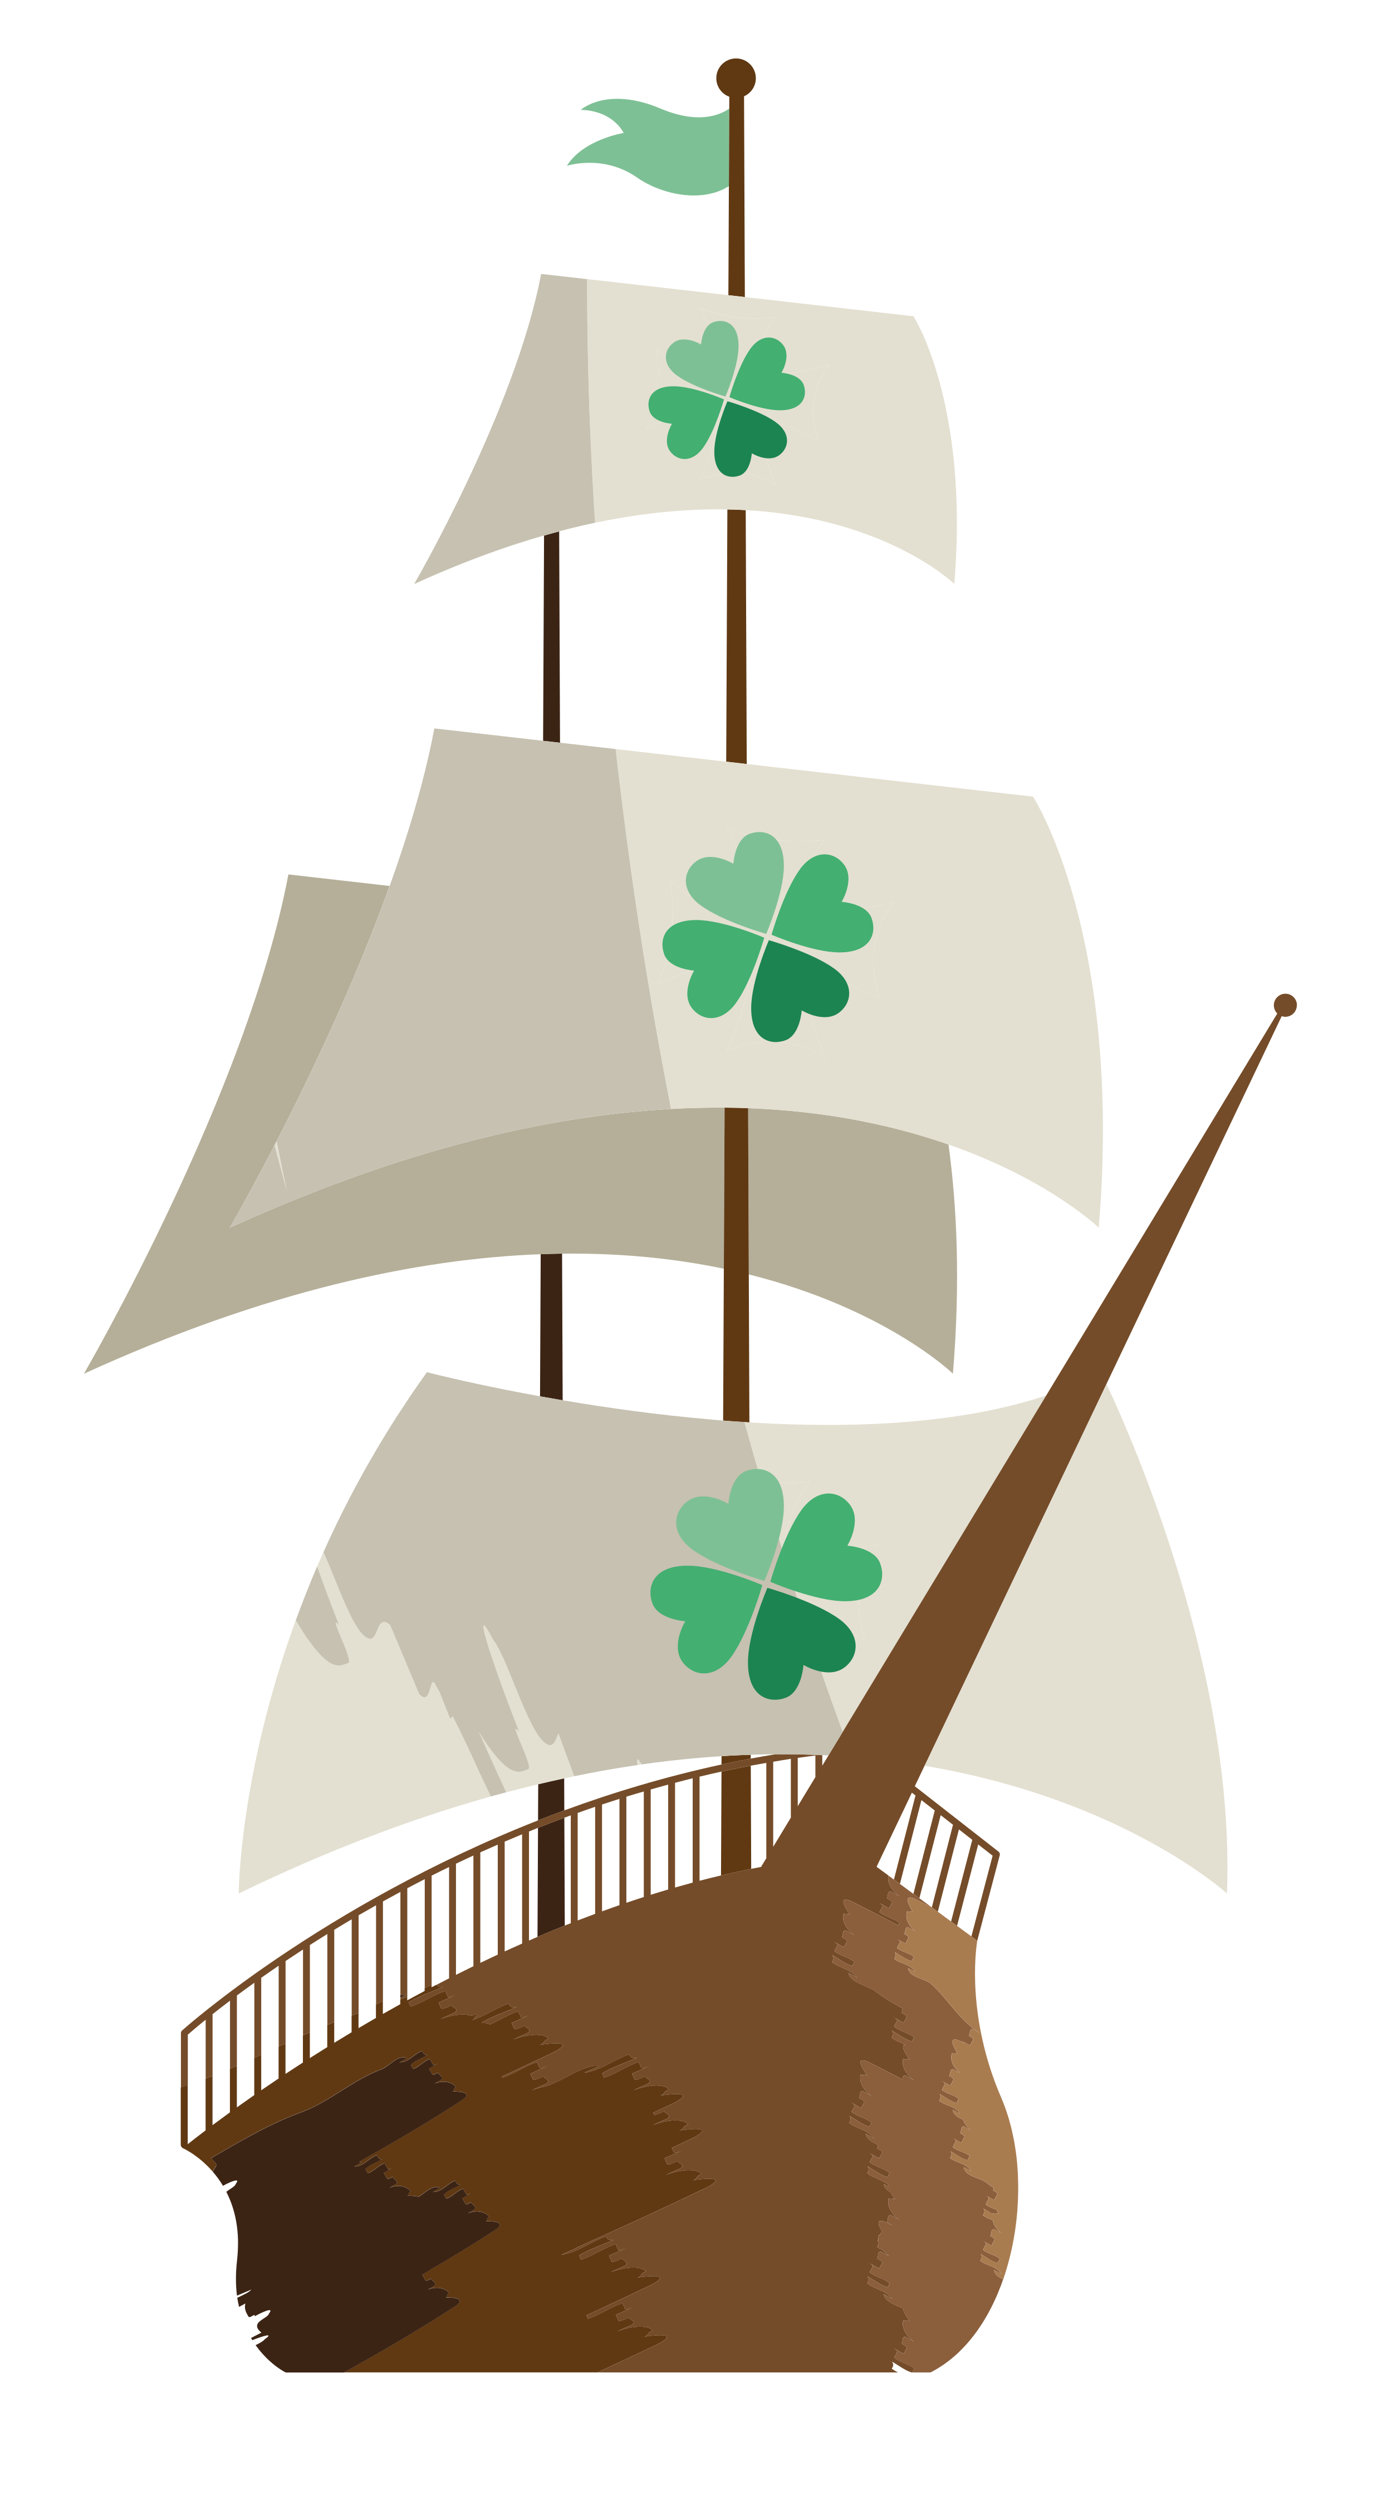 <?xml version="1.0" encoding="UTF-8"?><svg id="Layer_5" xmlns="http://www.w3.org/2000/svg" xmlns:xlink="http://www.w3.org/1999/xlink" viewBox="0 0 1076.95 1933.02"><defs><style>.cls-1{fill:#43af71;}.cls-2{fill:#b5af99;}.cls-3{filter:url(#drop-shadow-8);}.cls-4{fill:#e3e0d1;}.cls-5{fill:#754c29;}.cls-6{fill:#c6c1b1;}.cls-7{fill:#a97c50;}.cls-8{fill:#603913;}.cls-9{fill:#1c8451;}.cls-10{fill:#3c2415;}.cls-11{fill:#8b5e3c;}.cls-12{fill:none;}.cls-13{fill:#7ec095;}</style><filter id="drop-shadow-8" filterUnits="userSpaceOnUse"><feOffset dx="7" dy="7"/><feGaussianBlur result="blur" stdDeviation="5"/><feFlood flood-color="#000" flood-opacity=".3"/><feComposite in2="blur" operator="in"/><feComposite in="SourceGraphic"/></filter></defs><g class="cls-3"><path class="cls-12" d="M208.55,1600.03c-4.67,3.13-9.14,6.16-13.43,9.1v-86.98c4.26-3.01,8.8-6.15,13.5-9.35v62.55s-.05,.02-.07,.03v24.64Z"/><path class="cls-12" d="M283.87,1553.22c-4.55,2.63-9.04,5.24-13.42,7.84v-87.21c4.41-2.57,8.9-5.14,13.5-7.73v76.62s-.05,.02-.07,.04v10.46Z"/><path class="cls-12" d="M246.21,1575.76c-4.6,2.86-9.06,5.67-13.42,8.45v-87.39c4.36-2.8,8.86-5.63,13.49-8.5v70.28s-.05,.02-.07,.03v17.12Z"/><path class="cls-12" d="M265.04,1564.28c-4.57,2.73-9.05,5.45-13.42,8.14v-87.34c4.39-2.69,8.88-5.39,13.5-8.12v74.43s-.05,.02-.07,.03v12.87Z"/><path class="cls-12" d="M152.06,1640.13c-6.17,4.68-10.77,8.28-13.74,10.63v-84.64c1.83-1.61,6.55-5.69,13.81-11.57v45.54s-.05,.02-.07,.03v40.01Z"/><path class="cls-12" d="M189.72,1612.87c-4.76,3.31-9.22,6.46-13.42,9.46v-86.5c4.16-3.1,8.71-6.41,13.49-9.84v58.11s-.05,.02-.07,.03v28.74Z"/><path class="cls-12" d="M170.89,1626.21c-4.94,3.58-9.42,6.87-13.42,9.86v-85.78c3.94-3.12,8.45-6.62,13.5-10.44v52.62s-.05,.02-.07,.03v33.71Z"/><path class="cls-12" d="M227.38,1587.68c-4.62,2.98-9.1,5.9-13.42,8.76v-87.23c4.33-2.91,8.83-5.88,13.49-8.92v66.44s-.05,.02-.07,.03v20.91Z"/><path class="cls-12" d="M534.24,1447.14v-80.5c5.62-1.34,11.25-2.68,16.95-3.92l-.38,80.33c-5.54,1.31-11.08,2.66-16.58,4.1Z"/><path class="cls-12" d="M585.87,1429.71l-4.02,6.64,1.15-.15c-2.95,.55-5.89,1.14-8.84,1.74l-.32-79.78c3.98-.75,8-1.45,12.02-2.15v73.7Z"/><path class="cls-12" d="M610.19,1352.15c4.53-.65,9.08-1.25,13.65-1.82v16.65s-13.65,22.55-13.65,22.55v-37.38Z"/><path class="cls-12" d="M434.59,1479.96c-1.55,.61-3.1,1.21-4.64,1.83l-.34-83.37c1.66-.61,3.3-1.24,4.98-1.84v83.38Z"/><path class="cls-12" d="M591.2,1420.89v-65.77c4.55-.76,9.06-1.57,13.65-2.26v45.48s-13.65,22.56-13.65,22.56Z"/><path class="cls-12" d="M302.7,1542.58c-4.55,2.52-9.02,5.03-13.43,7.54v-87c4.41-2.45,8.92-4.9,13.5-7.36v79.67s-.05,0-.07,0v1.96s.05-.02,.07-.03v1.48s-.05,.02-.07,.03v3.71Z"/><path class="cls-12" d="M383.44,1416.88c4.45-1.91,8.95-3.79,13.5-5.66v84.49c-4.54,2-9.03,4.03-13.5,6.08v-84.9Z"/><path class="cls-12" d="M359.27,1513.21c-4.54,2.21-9.05,4.44-13.49,6.68v-85.95c4.43-2.12,8.95-4.21,13.49-6.3v85.58Z"/><path class="cls-12" d="M364.6,1425.17c4.44-2.01,8.95-4,13.5-5.98v85.05c-4.54,2.11-9.05,4.23-13.5,6.37v-85.44Z"/><path class="cls-12" d="M402.27,1493.37v-84.33c2.33-.94,4.62-1.91,6.98-2.84l-.39,84.33c-2.21,.94-4.4,1.89-6.59,2.85Z"/><path class="cls-12" d="M574.22,1349.69c.33-.01,.67-.03,1-.04,6.01-.19,11.93-.28,17.8-.32-6.44,1.05-12.84,2.16-19.19,3.35v-2.98c.12,0,.26-.01,.39-.02Z"/><polygon class="cls-12" points="760.96 1427.79 744.54 1490.16 733.46 1482.03 749.81 1419.08 760.96 1427.79"/><path class="cls-12" d="M544.65,1090.7c-42.35-3.62-82.3-9.25-116.33-15.02l-.46-113.42c47.41-.57,89.09,4.1,125.15,11.64l-.55,117.43c-2.58-.2-5.16-.4-7.72-.62-.03,0-.07,0-.1,0Z"/><path class="cls-12" d="M437.3,1366.29c7.91-1.63,15.72-3.1,23.45-4.48,.93-.16,1.85-.33,2.78-.49,7.66-1.34,15.25-2.57,22.73-3.67,1.06-.16,2.15-.34,3.2-.49,7.03-1,13.96-1.88,20.83-2.68,1.71-.2,3.4-.36,5.1-.55,5.1-.56,10.17-1.08,15.18-1.53,2.02-.18,4.04-.35,6.05-.52,4.87-.4,9.69-.75,14.47-1.06,.06,0,.11,0,.17-.01l-.03,6.44c-43.1,9.31-83.79,21.56-121.63,35.47l-.1-24.79c2.61-.56,5.21-1.11,7.81-1.65Z"/><path class="cls-12" d="M633.97,1350.23l-4.79,7.92v-8.13c.77,.03,1.55,.05,2.31,.09,.83,.04,1.66,.08,2.48,.12Z"/><path class="cls-12" d="M321.54,1532.36c-4.54,2.41-9.01,4.83-13.42,7.24v-86.7c4.42-2.34,8.93-4.67,13.5-7v84.15s-.05,.02-.07,.03v2.27Z"/><path class="cls-12" d="M426.27,567.28l-.66-163.42c49.58-13.14,92.9-17.67,130.15-16.97l-.91,195.03-85.55-9.74h0s-43.03-4.9-43.03-4.9Z"/><path class="cls-12" d="M326.94,1529.5v-86.33c4.42-2.23,8.94-4.44,13.49-6.64v86.06c-3.23,1.65-6.43,3.3-9.61,4.95,0-.01-.02-.02-.02-.03-1.28,.67-2.59,1.33-3.86,2Z"/><path class="cls-12" d="M496.42,1376.55c4.47-1.28,8.96-2.52,13.49-3.74v81.09c-4.52,1.33-9.01,2.71-13.49,4.12v-81.47Z"/><path class="cls-12" d="M515.25,1371.42c4.54-1.19,9.05-2.41,13.65-3.54v80.7c-4.57,1.23-9.12,2.49-13.65,3.79v-80.95Z"/><path class="cls-12" d="M439.93,1394.7c4.47-1.6,8.95-3.19,13.5-4.74v82.78c-4.52,1.68-9.03,3.38-13.5,5.11v-83.15Z"/><path class="cls-12" d="M472.26,1465.99c-4.52,1.57-9.02,3.17-13.49,4.79v-82.61c4.45-1.48,8.97-2.92,13.49-4.35v82.17Z"/><polygon class="cls-12" points="745.23 1415.5 728.83 1478.63 718.56 1471.1 734.9 1407.44 745.23 1415.5"/><polygon class="cls-12" points="730.31 1403.86 713.93 1467.7 704.3 1460.64 720.78 1396.42 730.31 1403.86"/><polygon class="cls-12" points="698.5 1379.03 701.28 1381.2 684.61 1446.2 671.17 1436.35 698.5 1379.03"/><polygon class="cls-12" points="716.42 1393.02 716.16 1392.95 699.66 1457.24 689.25 1449.6 705.87 1384.79 716.42 1393.02"/><path class="cls-12" d="M477.59,1382.1c4.45-1.38,8.98-2.67,13.49-3.99v81.61c-4.52,1.45-9.02,2.93-13.49,4.45v-82.06Z"/><path class="cls-13" d="M485.91,130.31c-26.21-18.36-54.3-9.1-54.3-9.1,12.55-20.4,43.94-25.42,43.94-25.42-10.63-18.71-33.27-17.81-33.27-17.81,0,0,20.09-18.6,61.83-1.02,28.54,12.01,45.32,5.4,53.1,.01l-.28,59.96c-21.56,13.62-53.04,5.97-71.02-6.62Z"/><path class="cls-10" d="M428.32,1075.68c-6.03-1.02-11.87-2.05-17.51-3.07l.51-109.94c5.58-.21,11.1-.35,16.54-.42l.46,113.42Z"/><path class="cls-10" d="M429.59,1392.73c-6.87,2.53-13.64,5.1-20.32,7.73l.13-27.96c6.76-1.61,13.45-3.13,20.09-4.56l.1,24.79Z"/><path class="cls-10" d="M408.85,1490.53l.39-84.33c6.69-2.65,13.49-5.23,20.37-7.78l.34,83.37c-7.11,2.85-14.14,5.77-21.1,8.74Z"/><path class="cls-10" d="M426.27,567.28l-13.09-1.49,.74-158.71c3.93-1.13,7.83-2.2,11.69-3.22l.66,163.42Z"/><path class="cls-2" d="M726.82,877.9c6.55,47.74,9.29,106.69,3.42,177.18,0,0-51.56-50.15-157.92-76.75l-.52-128.55c62.75,2.34,114.32,13.91,155.02,28.12Z"/><path class="cls-2" d="M291.28,686.61c-1.13,3.05-2.26,6.1-3.41,9.15-.15,.4-.3,.8-.45,1.2-1.13,2.98-2.27,5.96-3.42,8.93-.43,1.1-.85,2.2-1.28,3.29-.86,2.22-1.73,4.43-2.61,6.64-.43,1.09-.86,2.18-1.3,3.27-1.03,2.58-2.07,5.15-3.11,7.72-.25,.62-.5,1.24-.75,1.85-1.27,3.13-2.55,6.24-3.84,9.34-.4,.97-.81,1.94-1.21,2.91-.92,2.2-1.84,4.39-2.76,6.57-.47,1.1-.93,2.2-1.4,3.3-.98,2.31-1.97,4.61-2.96,6.9-.34,.79-.68,1.58-1.02,2.37-1.3,3.01-2.61,6-3.92,8.98-.36,.83-.73,1.65-1.1,2.48-.98,2.23-1.97,4.45-2.95,6.65-.46,1.02-.91,2.04-1.37,3.06-.97,2.16-1.94,4.31-2.91,6.45-.37,.81-.74,1.63-1.11,2.44-1.32,2.89-2.63,5.77-3.95,8.61-.26,.55-.51,1.1-.77,1.65-1.09,2.36-2.18,4.71-3.27,7.03-.41,.87-.81,1.73-1.21,2.59-.96,2.04-1.92,4.07-2.87,6.08-.4,.84-.8,1.68-1.19,2.52-2.61,5.49-5.2,10.87-7.75,16.1-.37,.75-.73,1.5-1.1,2.25-.93,1.9-1.85,3.79-2.77,5.65-.4,.81-.79,1.61-1.19,2.41-1.1,2.23-2.2,4.44-3.29,6.62-.13,.26-.26,.52-.39,.78-1.24,2.49-2.47,4.94-3.69,7.35-.29,.58-.58,1.16-.88,1.74-.95,1.87-1.89,3.73-2.82,5.55-.3,.59-.6,1.18-.9,1.76-.98,1.92-1.95,3.81-2.91,5.67-.83,1.61-1.64,3.19-2.45,4.75-1.04,2.01-2.07,3.99-3.08,5.92-.13,.25-.26,.51-.39,.75-2.33,4.46-4.57,8.7-6.7,12.71-.12,.22-.24,.44-.35,.66-3.24,6.08-6.23,11.62-8.91,16.54-.02,.04-.05,.09-.07,.13-2.69,4.94-5.08,9.25-7.1,12.88-.06,.1-.11,.2-.17,.3-1.32,2.37-2.49,4.46-3.49,6.21-.02,.04-.04,.07-.06,.11-.47,.82-.89,1.57-1.28,2.25-.04,.07-.09,.15-.13,.22-.77,1.36-1.37,2.4-1.79,3.13-.08,.14-.16,.27-.22,.39-.08,.14-.17,.29-.23,.39-.05,.09-.11,.19-.15,.26-.05,.09-.11,.19-.11,.19,7.84-3.58,15.6-7.01,23.29-10.35,2.51-1.09,4.98-2.12,7.48-3.18,5.2-2.22,10.39-4.41,15.53-6.52,2.84-1.16,5.65-2.29,8.47-3.42,4.78-1.92,9.53-3.8,14.25-5.63,2.83-1.09,5.65-2.18,8.46-3.24,4.81-1.82,9.58-3.58,14.33-5.3,2.55-.93,5.12-1.87,7.65-2.77,5.5-1.95,10.94-3.82,16.35-5.64,1.69-.57,3.39-1.17,5.07-1.73,7.2-2.39,14.33-4.68,21.38-6.85,.73-.22,1.44-.42,2.16-.64,6.25-1.91,12.45-3.74,18.58-5.49,1.91-.54,3.8-1.05,5.7-1.58,4.97-1.38,9.91-2.73,14.81-4,2.07-.54,4.13-1.06,6.18-1.58,4.78-1.21,9.53-2.38,14.24-3.49,1.91-.45,3.82-.9,5.71-1.34,5.11-1.17,10.18-2.28,15.21-3.34,1.36-.29,2.74-.59,4.1-.87,13.17-2.71,26.06-5.05,38.62-7.02,0,0,.02,0,.03,0,6.15-.96,12.21-1.83,18.22-2.62,.95-.13,1.88-.24,2.83-.36,5.14-.66,10.22-1.27,15.26-1.81,1.07-.12,2.13-.23,3.19-.34,5.05-.52,10.06-.99,15-1.4,.81-.07,1.63-.14,2.44-.2,5.67-.45,11.28-.83,16.8-1.14h0c14.29-.78,28.1-1.09,41.45-.98l-.58,124.5c-36.06-7.54-77.74-12.21-125.15-11.64-5.43,.07-10.95,.21-16.54,.42-95.48,3.54-212.96,28.28-353.36,92.41,0,0,126.17-216.56,158.18-386.04l78.27,8.91c-.66,1.84-1.33,3.68-2,5.52-.38,1.05-.76,2.09-1.15,3.14Z"/><path class="cls-8" d="M550.82,1443.05l.38-80.33c7.47-1.62,15.04-3.12,22.66-4.56l.32,79.78c-7.82,1.57-15.61,3.28-23.35,5.11Z"/><path class="cls-8" d="M568.95,1092.52c-4.02-.26-8.03-.54-12.02-.84-.12,0-.24-.02-.36-.03-1.37-.1-2.74-.22-4.11-.33l.55-117.43,.58-124.5c6.16,.05,12.25,.16,18.21,.38l.52,128.55,.46,114.45c-1.28-.08-2.55-.17-3.83-.25h0Z"/><path class="cls-8" d="M555.76,386.88c4.83,.09,9.56,.26,14.18,.52l.79,196.32-15.89-1.81,.91-195.03Z"/><path class="cls-8" d="M556.93,136.94l.28-59.96,.04-9.19c-5.86-2.14-10.07-7.72-10.07-14.32,0-8.45,6.85-15.3,15.3-15.3,8.45,0,15.3,6.85,15.3,15.3,0,6.25-3.76,11.61-9.13,13.98l.62,155.24-12.74-1.45,.39-84.3Z"/><path class="cls-8" d="M556.3,1350.5c5.9-.33,11.74-.6,17.51-.79v2.98c-7.6,1.43-15.13,2.96-22.6,4.58l.03-6.44c1.68-.11,3.38-.23,5.05-.32Z"/><path class="cls-4" d="M277.28,1125.84c-2.51,4.43-4.93,8.83-7.32,13.23,2.39-4.4,4.81-8.81,7.32-13.23Z"/><path class="cls-4" d="M544.65,1090.7s.07,0,.1,0c-.03,0-.07,0-.1,0Z"/><path class="cls-4" d="M287.56,1108.25c-2.37,3.94-4.65,7.86-6.91,11.78,2.27-3.92,4.54-7.84,6.91-11.78Z"/><path class="cls-4" d="M942.25,1456.96s-79.61-72.8-233.85-98.68l140.7-295.11c19.9,42.27,99.75,223.33,93.16,393.79Z"/><path class="cls-4" d="M310.55,1072.27c-1.72,2.53-3.34,5.06-5.01,7.59,1.68-2.53,3.29-5.06,5.01-7.59Z"/><path class="cls-4" d="M633.98,1350.22v.02c-.83-.04-1.66-.08-2.49-.12,.82,.04,1.67,.06,2.49,.1Z"/><path class="cls-4" d="M298.63,1090.38c-2.14,3.36-4.19,6.7-6.25,10.05,2.07-3.35,4.11-6.69,6.25-10.05Z"/><path class="cls-4" d="M229.26,1226.21c-2.58,6.54-5.05,13.02-7.38,19.41,2.33-6.39,4.79-12.86,7.38-19.41Z"/><path class="cls-4" d="M323.77,1054.09c-.06-.01-.1-.03-.14-.04,.03,0,.1,.03,.14,.04Z"/><path class="cls-4" d="M250.78,1176.74c-2.59,5.45-5.1,10.87-7.51,16.25,2.41-5.38,4.92-10.79,7.51-16.25Z"/><path class="cls-4" d="M258.95,1160.08c-2.62,5.2-5.16,10.37-7.61,15.51,2.46-5.14,4.99-10.31,7.61-15.51Z"/><path class="cls-4" d="M267.76,1143.12c-2.59,4.85-5.11,9.68-7.55,14.49,2.45-4.81,4.95-9.64,7.55-14.49Z"/><path class="cls-4" d="M324.85,1054.36c-.1-.03-.2-.05-.29-.07,.08,.02,.2,.05,.29,.07Z"/><path class="cls-4" d="M331.41,1055.99s-.08-.02-.12-.03c.04,.01,.08,.02,.12,.03Z"/><path class="cls-4" d="M463.52,1361.33c-.92,.16-1.85,.32-2.78,.49,.93-.16,1.85-.33,2.78-.49Z"/><path class="cls-4" d="M618.5,1256.62c-1.64-4.97-3.21-9.97-4.82-14.95,15.37,4.31,31.73,10.74,48.87,20.13,0,0-16.77-41.35,10.87-75.49,0,0-33.93,9.86-73.67,11.41-.23-.74-.45-1.47-.68-2.21,1.51-20.98,7.39-41.24,20.81-57.04,0,0-16.41,2.51-37.87,.17-4.45-15.34-8.82-30.71-13.05-46.12,1.28,.08,2.55,.17,3.83,.25,78.58,4.81,162.34,1.6,229.66-20.86l-157.47,260.15c-9.11-25.03-18.01-50.15-26.47-75.45Z"/><path class="cls-4" d="M486.36,1357.65c-1.12-5.19-.41-6.15,3.04-.47,.02,0,.04,0,.06,0-1.06,.15-2.14,.34-3.2,.49,.03,0,.07-.01,.1-.02Z"/><path class="cls-4" d="M363.41,1331.86c3.41,5.64,6.54,10.33,9.45,14.13,5.14,6.87,9.31,11.12,12.83,13.65,7.04,5.04,11.51,3.16,15.98,1.29,4.47-1.87-17.02-40.53-6.87-28.87-16.37-40.78-40.34-109.94-20-70.69,9.92,11.82,26.25,68.15,39.08,78.63,7.3,6.29,8.71-1.45,11.19-6.66,3.98,11.08,8.08,22.02,12.18,32.97,.01,0,.03,0,.04,0-2.59,.53-5.2,1.09-7.81,1.65-6.63,1.43-13.33,2.95-20.09,4.56-8.34,1.99-16.79,4.13-25.32,6.41,.17-.04,.34-.09,.51-.14-7.19-15.57-14.26-31.2-21.19-46.91Z"/><path class="cls-4" d="M551.08,1350.83c1.74-.11,3.49-.23,5.22-.33-1.67,.1-3.37,.21-5.05,.32-.06,0-.11,0-.17,.01Z"/><path class="cls-4" d="M274.67,1257.76c12.35,10.63,7.82-18.92,20.14-8.33,5.62,13.35,16.84,40.02,22.45,53.36,10.3,11.22,7.52-19.01,13.33-5.81,.85,1.43,1.7,2.93,2.54,4.41,2.68,6.83,5.34,13.68,8.06,20.44,.74-.29,1.39-1.01,2-1.89,6.82,13.28,13.62,27.77,20.48,43,2.96,6.25,5.98,12.61,9.03,19.04,.03,0,.05-.01,.08-.02-60.42,16.91-125.46,41.24-195.08,75,0,0,.07-90.59,44.15-211.27,4.33,7.46,8.22,13.42,11.79,18.07,5.14,6.87,9.31,11.12,12.83,13.65,7.04,5.04,11.51,3.16,15.98,1.29,4.47-1.87-17.02-40.53-6.87-28.88-5.53-13.79-11.93-30.81-17.2-45.8-2.97,6.9-5.78,13.72-8.45,20.47,4.1-10.3,8.54-20.78,13.31-31.42,9.52,21.16,21.52,56.58,31.44,64.68Z"/><path class="cls-4" d="M575.22,1349.65c-.33,.01-.67,.03-1,.04,.33-.01,.67-.03,1-.04Z"/><path class="cls-4" d="M326.44,1054.76c-.11-.03-.21-.05-.32-.08,.1,.03,.21,.05,.32,.08Z"/><path class="cls-4" d="M536.61,1351.89c-2.01,.17-4.02,.34-6.05,.52,2.02-.18,4.04-.35,6.05-.52Z"/><path class="cls-4" d="M328.75,1055.34c-.17-.04-.33-.08-.5-.12,.16,.04,.33,.08,.5,.12Z"/><path class="cls-4" d="M515.38,1353.94c-1.7,.19-3.39,.35-5.1,.55,1.71-.2,3.4-.36,5.1-.55Z"/><path class="cls-4" d="M556.93,1091.68c-.12,0-.24-.02-.36-.03,.12,0,.24,.02,.36,.03Z"/><path class="cls-4" d="M327.1,565.67c-.2,.95-.4,1.9-.6,2.86,.2-.95,.41-1.91,.6-2.86Z"/><path class="cls-4" d="M299.56,663.41c-.23,.66-.46,1.33-.69,1.99,.23-.66,.47-1.33,.69-1.99Z"/><path class="cls-4" d="M307.17,640.42c-.35,1.1-.7,2.2-1.06,3.3,.35-1.1,.71-2.2,1.06-3.3Z"/><path class="cls-4" d="M303.79,650.84c-.32,.96-.63,1.91-.95,2.87,.32-.96,.63-1.91,.95-2.87Z"/><path class="cls-4" d="M322.38,586.59c-.13,.51-.24,1.03-.37,1.54,.13-.52,.24-1.03,.37-1.54Z"/><path class="cls-4" d="M316.92,607.64c-.3,1.09-.6,2.18-.91,3.27,.31-1.09,.61-2.18,.91-3.27Z"/><path class="cls-4" d="M310.28,630.49c-.25,.81-.51,1.63-.76,2.44,.25-.81,.51-1.63,.76-2.44Z"/><path class="cls-4" d="M319.57,597.76c-.25,.94-.5,1.88-.75,2.82,.25-.94,.5-1.88,.75-2.82Z"/><path class="cls-4" d="M324.98,575.44c-.23,1.01-.45,2.03-.69,3.04,.23-1.02,.46-2.03,.69-3.04Z"/><path class="cls-4" d="M313.9,618.33c-.24,.81-.47,1.63-.71,2.44,.24-.82,.47-1.63,.71-2.44Z"/><path class="cls-4" d="M296.11,673.26c-.4,1.12-.8,2.24-1.2,3.36,.4-1.12,.8-2.24,1.2-3.36Z"/><path class="cls-4" d="M226.29,836.91c.37-.75,.73-1.49,1.1-2.25-.37,.75-.73,1.5-1.1,2.25Z"/><path class="cls-4" d="M291.28,686.61c.38-1.04,.77-2.09,1.15-3.14-.38,1.05-.76,2.09-1.15,3.14Z"/><path class="cls-4" d="M222.33,844.97c.39-.8,.79-1.6,1.19-2.41-.4,.81-.79,1.61-1.19,2.41Z"/><path class="cls-4" d="M287.41,696.96c.15-.4,.3-.8,.45-1.2-.15,.4-.3,.8-.45,1.2Z"/><path class="cls-4" d="M185.52,915.9s.05-.09,.07-.13c-.02,.04-.05,.09-.07,.13Z"/><path class="cls-4" d="M495.35,851.51c-.81,.06-1.63,.14-2.44,.2,.81-.07,1.63-.14,2.44-.2Z"/><path class="cls-4" d="M235.15,818.56c.4-.83,.8-1.68,1.19-2.52-.4,.84-.8,1.68-1.19,2.52Z"/><path class="cls-4" d="M477.9,853.11c-1.06,.11-2.12,.22-3.19,.34,1.07-.12,2.13-.23,3.19-.34Z"/><path class="cls-4" d="M459.46,855.26c-.94,.12-1.88,.23-2.83,.36,.95-.13,1.88-.24,2.83-.36Z"/><path class="cls-4" d="M282.71,709.18c.43-1.1,.86-2.19,1.28-3.29-.43,1.1-.85,2.2-1.28,3.29Z"/><path class="cls-4" d="M173.3,937.88c.04-.07,.08-.15,.13-.22-.04,.08-.08,.15-.13,.22Z"/><path class="cls-4" d="M194.5,899.23c.12-.22,.24-.44,.35-.66-.12,.22-.24,.44-.35,.66Z"/><path class="cls-4" d="M438.41,858.24s-.02,0-.03,0c0,0,.02,0,.03,0Z"/><path class="cls-4" d="M178.25,929.09c.05-.1,.11-.2,.17-.3-.06,.1-.11,.2-.17,.3Z"/><path class="cls-4" d="M170.91,942.05c.04-.06,.09-.16,.15-.26-.07,.12-.11,.19-.15,.26Z"/><path class="cls-4" d="M261.77,760.03c.34-.79,.68-1.58,1.02-2.37-.34,.79-.68,1.58-1.02,2.37Z"/><path class="cls-4" d="M270.27,901.82c-2.54,.9-5.1,1.84-7.65,2.77,2.55-.93,5.12-1.87,7.65-2.77Z"/><path class="cls-4" d="M256.75,771.48c.37-.83,.73-1.65,1.1-2.48-.36,.83-.73,1.65-1.1,2.48Z"/><path class="cls-4" d="M201.57,928.71c-2.49,1.06-4.97,2.09-7.48,3.18,2.51-1.09,4.98-2.12,7.48-3.18Z"/><path class="cls-4" d="M248.29,909.9c-2.81,1.06-5.63,2.15-8.46,3.24,2.83-1.09,5.65-2.18,8.46-3.24Z"/><path class="cls-4" d="M225.57,918.77c-2.82,1.13-5.63,2.26-8.47,3.42,2.84-1.17,5.65-2.29,8.47-3.42Z"/><path class="cls-4" d="M265.74,750.76c.47-1.1,.93-2.2,1.4-3.3-.47,1.1-.93,2.2-1.4,3.3Z"/><path class="cls-4" d="M214.1,861.45c.29-.58,.58-1.15,.88-1.74-.29,.58-.58,1.16-.88,1.74Z"/><path class="cls-4" d="M171.29,941.4c.07-.12,.14-.24,.22-.39-.09,.16-.15,.26-.22,.39Z"/><path class="cls-4" d="M201.55,885.86c.13-.25,.26-.5,.39-.75-.13,.25-.26,.51-.39,.75Z"/><path class="cls-4" d="M210.38,868.76c.3-.58,.6-1.17,.9-1.76-.3,.59-.6,1.18-.9,1.76Z"/><path class="cls-4" d="M248.41,790.08c.37-.81,.74-1.63,1.11-2.44-.37,.81-.74,1.63-1.11,2.44Z"/><path class="cls-4" d="M252.43,781.19c.46-1.02,.91-2.03,1.37-3.06-.46,1.02-.91,2.04-1.37,3.06Z"/><path class="cls-4" d="M218.66,852.37c.13-.26,.26-.52,.39-.78-.13,.26-.26,.52-.39,.78Z"/><path class="cls-4" d="M239.21,809.96c.4-.86,.81-1.72,1.21-2.59-.41,.87-.81,1.73-1.21,2.59Z"/><path class="cls-4" d="M339.52,879.89c-1.9,.53-3.79,1.04-5.7,1.58,1.91-.54,3.8-1.05,5.7-1.58Z"/><path class="cls-4" d="M360.51,874.31c-2.06,.52-4.11,1.04-6.18,1.58,2.07-.54,4.13-1.06,6.18-1.58Z"/><path class="cls-4" d="M243.7,800.34c.26-.55,.51-1.1,.77-1.65-.26,.55-.51,1.1-.77,1.65Z"/><path class="cls-4" d="M380.46,869.48c-1.9,.44-3.8,.89-5.71,1.34,1.91-.45,3.82-.9,5.71-1.34Z"/><path class="cls-4" d="M399.76,865.27c-1.36,.28-2.73,.58-4.1,.87,1.36-.29,2.74-.59,4.1-.87Z"/><path class="cls-4" d="M207.01,875.35c2.58,13.03,5.25,26.08,8.09,39.15-3.33-11.99-6.5-24.02-9.7-36.05-.13,.25-.25,.48-.38,.73,.81-1.56,1.62-3.14,2.45-4.75-.15,.3-.32,.62-.47,.92Z"/><path class="cls-4" d="M174.7,935.41s.04-.07,.06-.11c-.02,.04-.04,.07-.06,.11Z"/><path class="cls-4" d="M269.9,740.9c.4-.97,.81-1.94,1.21-2.91-.4,.97-.81,1.94-1.21,2.91Z"/><path class="cls-4" d="M291.69,894.45c-1.68,.56-3.39,1.16-5.07,1.73,1.69-.57,3.39-1.17,5.07-1.73Z"/><path class="cls-4" d="M315.23,886.96c-.72,.22-1.43,.42-2.16,.64,.73-.22,1.44-.42,2.16-.64Z"/><path class="cls-4" d="M278.8,719.09c.43-1.09,.87-2.18,1.3-3.27-.43,1.09-.86,2.18-1.3,3.27Z"/><path class="cls-4" d="M274.95,728.66c.25-.61,.5-1.23,.75-1.85-.25,.62-.5,1.24-.75,1.85Z"/><path class="cls-4" d="M571.8,849.78c62.75,2.34,114.32,13.91,155.02,28.12,78.19,27.3,116.25,64.34,116.25,64.34,18.83-225.97-50.84-333.31-50.84-333.31l-221.49-25.21-15.89-1.81-85.55-9.74c10.61,93.07,24.71,186,42.86,278.2,14.29-.78,28.1-1.09,41.45-.98,6.16,.05,12.25,.16,18.21,.38Zm-16.66-44.16c11.32-24.5,17.18-47.16,19.6-67.48-44.93-.49-73.14,15.73-73.14,15.73,17.94-35.51,9.97-80.2,9.97-80.2,16.59,16.17,39.84,23.8,63.94,26.66-3.47-42.15-20.36-67.39-20.36-67.39,36.65,15.47,76.05,9.37,76.05,9.37-13.89,16.35-19.67,37.5-20.92,59.27,40.07-1.45,74.46-11.44,74.46-11.44-27.64,34.14-10.87,75.49-10.87,75.49-21.9-12-42.55-19.23-61.44-23.26,5.58,37.75,18.77,68.94,18.77,68.94-35.94-25.25-76.05-5.7-76.05-5.7Z"/><path class="cls-4" d="M555.76,386.88c4.83,.09,9.56,.26,14.18,.52,109.01,6.11,161.37,57.07,161.37,57.07,11.69-140.3-31.57-206.94-31.57-206.94l-130.46-14.85-12.74-1.45-144.41-16.44s0,.03-.01,.05l35.11,4c-.02,38.39,.79,77.1,2.33,115.75,.97,24.16,2.3,48.36,3.8,72.56-41.57,8.75-87.95,23.64-139.28,47.04-.08,.13-.16,.28-.16,.28,35.71-16.31,69.03-28.52,100.01-37.4,3.93-1.13,7.83-2.2,11.69-3.22,49.58-13.14,92.9-17.67,130.15-16.97Zm-21.2-22.75c8.73-18.88,13.24-36.34,15.1-52-34.63-.38-56.37,12.12-56.37,12.12,13.83-27.37,7.68-61.81,7.68-61.81,12.79,12.46,30.71,18.34,49.28,20.55-2.67-32.49-15.69-51.94-15.69-51.94,28.25,11.92,58.61,7.22,58.61,7.22-10.71,12.6-15.16,28.9-16.12,45.68,30.89-1.12,57.39-8.81,57.39-8.81-21.3,26.3-8.38,58.17-8.38,58.17-16.88-9.24-32.79-14.82-47.35-17.92,4.3,29.09,14.46,53.13,14.46,53.13-27.7-19.46-58.61-4.4-58.61-4.4Z"/><path class="cls-5" d="M996.42,770.25c0-4.94-4-8.94-8.94-8.94-4.94,0-8.94,4-8.94,8.94,0,2.48,1.01,4.73,2.65,6.35l-178.75,295.31-157.47,260.15-10.99,18.15v.02s-4.8,7.92-4.8,7.92v-8.13c-11.74-.52-23.78-.78-36.16-.7-6.44,1.05-12.84,2.16-19.19,3.35-7.61,1.43-15.14,2.96-22.61,4.58-43.1,9.31-83.79,21.56-121.63,35.47-6.87,2.53-13.64,5.1-20.32,7.73-167.53,65.9-273.91,161.12-275.42,162.49-.56,.51-.87,1.22-.87,1.97v42.09c1.75-.62,3.51-1.24,5.26-1.84v45.66s.05-.04,.07-.06v-84.64c1.83-1.61,6.55-5.69,13.81-11.57v45.54c1.75-.66,3.49-1.28,5.26-1.98v38.01s.05-.04,.07-.05v-85.78c3.94-3.12,8.45-6.62,13.5-10.44v52.62c1.75-.76,3.5-1.49,5.26-2.26v32.17s.05-.04,.07-.05v-86.5c4.16-3.1,8.71-6.41,13.49-9.84v58.11c1.75-.81,3.51-1.62,5.26-2.44v27.53s.05-.03,.07-.05v-86.98c4.26-3.01,8.8-6.15,13.5-9.35v62.55c1.76-.82,3.51-1.62,5.26-2.44v23.56s.05-.03,.07-.05v-87.23c4.33-2.91,8.83-5.88,13.49-8.92v66.44c1.76-.79,3.51-1.58,5.27-2.35v19.87s.05-.03,.07-.04v-87.39c4.36-2.8,8.86-5.63,13.49-8.5v70.28c1.75-.73,3.52-1.5,5.27-2.19v16.04s.05-.03,.07-.04v-87.34c4.39-2.69,8.88-5.39,13.5-8.12v74.43c.81-.28,1.64-.63,2.45-.9,.91-.31,1.85-.68,2.82-1.08v11.69s.05-.03,.07-.04v-87.21c4.41-2.57,8.9-5.14,13.5-7.73v76.62c1.76-.91,3.52-1.8,5.27-2.64v10.08s.05-.03,.07-.04v-87c4.41-2.45,8.92-4.9,13.5-7.36v79.67c1.43-.15,2.79-.13,4.03,.13-1.34,.6-2.69,1.2-4.03,1.8v1.48c1.79-.6,3.55-1.27,5.26-2.03v2.83s.05-.03,.07-.04v-86.7c4.42-2.34,8.93-4.67,13.5-7v84.15c1.73-.85,3.48-1.63,5.26-2.36v1.84s.05-.03,.07-.04v-86.33c4.42-2.23,8.94-4.44,13.49-6.64v86.06c-3.23,1.65-6.43,3.3-9.61,4.95,.77,1.41,1.77,2.05,5.25,1.56-7.65,3.43-19.63,7.46-26.79,12l1.48,3.31c8.15-2.32,18.64-9.67,26.79-12,.49,1.11,1.48,3.32,1.98,4.43,.49,1.1,4.32-.61,8.15-2.32-3.82,1.71-11.48,5.14-15.31,6.85,.49,1.1,1.48,3.32,1.98,4.42,.49,1.11,4.32-.6,8.15-2.32,.99,2.21,5.81,2.71,2.48,5.53-3.83,1.71-7.65,3.43-11.48,5.14,11.28-4.1,19.6-4.18,24.01-2.7,2.09-.41,4.05-.52,5.78-.15-1.08,.48-2.17,.97-3.25,1.45l.87,1.06c-1.22,.17-1.96,.57-2.51,1.05,9.94-3.14,18.48-9.42,28.35-12.74,.99,2.21,1.48,3.32,5.81,2.71-7.65,3.43-19.63,7.46-26.79,12l.16,.35c3.33-.07,5.62,.27,5.86,1.28,7.27-3.12,15.55-8.4,22.26-10.31,.49,1.11,1.48,3.32,1.98,4.43,.5,1.11,4.32-.61,8.15-2.32-3.82,1.71-11.48,5.14-15.31,6.85,.49,1.1,1.48,3.32,1.98,4.42,.5,1.11,4.32-.6,8.15-2.32,.99,2.21,5.81,2.71,2.48,5.53-3.83,1.71-7.65,3.43-11.48,5.14,15.8-5.75,25.93-3.65,27.42-.33-4.33,.61-2.84,3.93-7.16,4.53,12.96-1.82,26.42-2.54,11.61,5.41-13.42,6.41-26.97,12.73-40.53,19.03l.39,.86c8.15-2.32,18.64-9.67,26.79-12,.5,1.11,1.48,3.32,1.98,4.42,.5,1.1,4.32-.61,8.15-2.32-3.82,1.71-11.48,5.14-15.31,6.85,.5,1.1,1.48,3.32,1.98,4.42,.5,1.11,4.32-.6,8.15-2.32,.99,2.21,5.81,2.71,2.48,5.53-3.83,1.72-7.65,3.43-11.48,5.14,4-1.46,7.63-2.4,10.85-2.96,.62-.21,1.26-.48,1.88-.69,11.98-4.04,29.12-17.03,39.25-14.93-3.82,1.71-7.65,3.43-11.48,5.14,12.96-1.82,22.96-10.28,34.93-14.31,.99,2.21,1.49,3.32,5.81,2.71-7.65,3.43-19.63,7.46-26.79,12l1.48,3.31c8.15-2.32,18.64-9.67,26.79-12,.5,1.11,1.48,3.32,1.98,4.42,.5,1.1,4.32-.61,8.15-2.32-3.82,1.71-11.48,5.14-15.31,6.85,.5,1.1,1.48,3.32,1.98,4.42,.5,1.11,4.32-.6,8.15-2.32,.99,2.21,5.81,2.71,2.47,5.53-3.83,1.72-7.65,3.43-11.48,5.14,15.8-5.75,25.93-3.65,27.42-.33-4.33,.61-2.84,3.93-7.16,4.53,12.96-1.82,26.42-2.54,11.61,5.41-5.54,2.64-11.16,5.22-16.72,7.85l.53,1.18c.5,1.11,4.32-.6,8.15-2.32,.99,2.21,5.81,2.71,2.47,5.53-3.83,1.72-7.65,3.43-11.48,5.14,15.81-5.75,25.93-3.65,27.42-.33-4.33,.61-2.84,3.93-7.16,4.53,12.96-1.82,26.42-2.54,11.61,5.41-5.65,2.7-11.38,5.33-17.06,8.01,.52,1.16,1.19,2.67,1.58,3.53,.5,1.11,4.32-.61,8.15-2.32-3.82,1.71-11.48,5.14-15.31,6.85,.5,1.11,1.48,3.32,1.98,4.42,.5,1.11,4.32-.6,8.15-2.32,.99,2.21,5.81,2.71,2.47,5.53-3.83,1.72-7.65,3.43-11.48,5.14,15.8-5.75,25.93-3.65,27.42-.33-4.33,.61-2.84,3.93-7.16,4.53,12.96-1.82,26.42-2.54,11.61,5.41-33.59,16.05-67.65,31.71-101.99,47.09l.42,.05c-3.82,1.71-7.65,3.43-11.48,5.14,12.96-1.82,22.96-10.28,34.93-14.31,.99,2.21,1.48,3.32,5.81,2.71-7.65,3.43-19.63,7.46-26.79,12l1.49,3.31c8.15-2.32,18.64-9.67,26.79-12,.5,1.11,1.49,3.32,1.98,4.42,.5,1.1,4.32-.61,8.15-2.32-3.82,1.71-11.48,5.14-15.31,6.85,.5,1.1,1.49,3.32,1.98,4.42,.5,1.11,4.32-.6,8.15-2.32,.99,2.21,5.81,2.71,2.47,5.53-3.83,1.72-7.65,3.43-11.48,5.14,15.8-5.75,25.93-3.65,27.42-.33-4.33,.61-2.84,3.93-7.16,4.53,12.96-1.82,26.42-2.54,11.61,5.41-16.71,7.98-33.54,15.87-50.46,23.68l1.19,2.65c8.15-2.32,18.64-9.67,26.79-12,.5,1.11,1.49,3.32,1.98,4.42,.5,1.1,4.32-.61,8.15-2.32-3.82,1.71-11.48,5.14-15.31,6.85,.5,1.1,1.49,3.32,1.98,4.42,.5,1.11,4.32-.6,8.15-2.32,.99,2.21,5.81,2.71,2.47,5.53-3.83,1.72-7.65,3.43-11.48,5.14,15.8-5.75,25.93-3.65,27.42-.33-4.33,.61-2.84,3.93-7.16,4.53,12.96-1.82,26.42-2.54,11.61,5.41-15.63,7.47-31.37,14.84-47.18,22.15h-196.2s-45.09,0-45.09,0c.02,0,.06,.03,.06,.03h473.74c-1.71-.81-3.37-1.71-4.88-2.89,1.16-2.13,1.74-3.19,.11-5.47,4.32,2.36,10.19,6.87,15.13,8.35h.45s1.67-3.05,1.67-3.05c-3.85-3.49-11.66-5-15.51-8.49,.58-1.06,1.74-3.19,2.32-4.25,.58-1.06-1.63-2.27-3.85-3.49,2.21,1.21,6.65,3.64,8.86,4.85,.58-1.06,1.75-3.19,2.32-4.25,.58-1.07-1.63-2.28-3.85-3.49,1.16-2.12,.11-5.46,2.9-5.31,2.22,1.21,4.43,2.43,6.65,3.64-8.28-5.91-9.81-13.65-8.07-16.84,1.64,2.28,3.38-.91,5.01,1.36-2.73-3.79-5.27-7.91-5.36-10.17-6.34-2.79-13.9-5.27-15.02-10.97,2.21,1.21,4.43,2.42,6.64,3.63-4.9-6.83-13.29-7.27-19.35-11.97,1.16-2.13,1.74-3.19,.11-5.47,4.43,2.43,10.49,7.12,15.51,8.48l1.74-3.18c-3.85-3.49-11.66-5-15.51-8.48,.58-1.07,1.74-3.19,2.32-4.25,.58-1.06-1.63-2.27-3.85-3.48,2.21,1.21,6.65,3.63,8.86,4.85,.58-1.06,1.74-3.19,2.32-4.25,.58-1.07-1.63-2.28-3.85-3.49,1.16-2.12,.11-5.46,2.9-5.31,2.22,1.21,4.43,2.42,6.65,3.63-1.97-1.41-3.54-2.93-4.8-4.46-1.68-.8-3.3-1.69-4.78-2.83,1.16-2.13,1.74-3.19,.11-5.47l.94,.54c-.3-1.89-.13-3.54,.46-4.62l.53,.53c.5-.91,1.21-2.22,1.76-3.22-.69-1.12-1.29-2.19-1.74-3.17-.55-.33-1.14-.65-1.74-.98,.47,.26,1.08,.59,1.71,.94-1.73-3.75-1.3-6.06,4.7-3.66,1.53,.75,3.04,1.56,4.57,2.32-.59-.8-2.09-1.64-3.64-2.5,1.16-2.12,.11-5.46,2.91-5.31,2.22,1.21,4.43,2.42,6.65,3.63-8.28-5.91-9.81-13.65-8.07-16.84,1.64,2.28,3.38-.91,5.01,1.36-1.37-1.9-2.68-3.88-3.67-5.67-2.75-1.66-4.87-3.67-5.42-6.46,1.25,.68,2.49,1.36,3.74,2.04-.03-.5,.05-.91,.27-1.21-4.93-4.23-11.63-5.23-16.72-9.17,1.16-2.13,1.74-3.19,.11-5.47,4.43,2.43,10.49,7.12,15.51,8.48l1.74-3.18c-3.85-3.49-11.66-5-15.51-8.48,.58-1.07,1.74-3.19,2.32-4.25,.58-1.06-1.63-2.27-3.85-3.48,2.21,1.21,6.65,3.63,8.86,4.85,.58-1.06,1.74-3.19,2.32-4.25,.58-1.07-1.63-2.28-3.85-3.49,.44-.81,.56-1.79,.7-2.69-4.63-2.08-8.8-4.51-9.61-8.62,2.21,1.21,4.43,2.42,6.64,3.63-4.9-6.82-13.29-7.27-19.35-11.97,1.16-2.13,1.75-3.19,.11-5.47,4.43,2.42,10.49,7.12,15.51,8.48l1.74-3.19c-3.85-3.49-11.66-5-15.51-8.48,.58-1.06,1.75-3.19,2.33-4.25,.58-1.06-1.64-2.27-3.85-3.49,2.21,1.21,6.65,3.64,8.86,4.85,.58-1.06,1.74-3.19,2.32-4.25,.58-1.07-1.63-2.28-3.85-3.49,1.16-2.12,.11-5.46,2.9-5.31,2.22,1.21,4.43,2.43,6.65,3.64-8.28-5.91-9.81-13.65-8.07-16.84,1.64,2.28,3.38-.91,5.01,1.36-4.9-6.82-9.22-14.71,.21-10.92,8.97,4.43,17.9,9.01,26.82,13.65,.24-1.62,.39-3.08,2.26-2.98,2.22,1.21,4.43,2.42,6.65,3.63-8.28-5.91-9.81-13.65-8.07-16.83,1.64,2.28,3.38-.91,5.01,1.36-4.09-5.68-7.73-12.08-3.39-11.88-3.67-1.69-7.54-3-10.77-5.5,1.16-2.13,1.74-3.19,.11-5.47,4.43,2.42,10.49,7.12,15.51,8.48l1.74-3.18c-3.85-3.49-11.66-5-15.51-8.48,.58-1.07,1.74-3.19,2.32-4.25s-1.63-2.27-3.85-3.48c2.21,1.21,6.65,3.63,8.86,4.85,.58-1.06,1.75-3.19,2.32-4.25,.58-1.07-1.63-2.28-3.85-3.49,.55-1,.61-2.27,.81-3.31-7.49-4.1-14.67-8.38-20.9-13.21-6.07-4.7-19.47-6.5-20.99-14.24,2.21,1.21,4.43,2.42,6.64,3.63-4.9-6.82-13.29-7.27-19.36-11.97,1.16-2.13,1.75-3.19,.11-5.47,4.43,2.42,10.49,7.12,15.51,8.48l1.74-3.19c-3.85-3.49-11.66-5-15.51-8.48,.58-1.07,1.75-3.19,2.33-4.25,.58-1.06-1.64-2.27-3.85-3.48,2.21,1.21,6.65,3.63,8.86,4.85,.58-1.06,1.75-3.19,2.32-4.25,.58-1.07-1.63-2.28-3.85-3.49,1.16-2.12,.11-5.46,2.91-5.31,2.22,1.21,4.43,2.42,6.65,3.63-8.28-5.91-9.81-13.65-8.06-16.83,1.64,2.28,3.38-.91,5.01,1.36-4.9-6.82-9.23-14.71,.22-10.92,12.31,6.09,24.57,12.45,36.8,18.91l1.02-1.86c-3.85-3.49-11.66-5-15.51-8.48,.58-1.07,1.75-3.19,2.33-4.25,.58-1.06-1.63-2.27-3.85-3.48,2.21,1.21,6.65,3.63,8.86,4.85,.58-1.06,1.75-3.19,2.32-4.25,.58-1.07-1.63-2.28-3.85-3.49,1.16-2.12,.11-5.46,2.91-5.31,2.22,1.21,4.43,2.42,6.65,3.63-7.59-5.41-9.47-12.31-8.4-15.89l68.62,50.33s-.05,.26-.12,.74l17.59-66.8c.27-1.03-.1-2.13-.94-2.78l-64.78-50.57,7.54-15.82,140.7-295.11,135.62-284.45c.88,.29,1.8,.48,2.77,.48,4.94,0,8.94-4,8.94-8.94Zm-262.96,711.77l16.35-62.95,11.15,8.71-16.42,62.37-11.08-8.13Zm-14.9-10.93l16.33-63.66,10.33,8.06-16.4,63.13-10.27-7.53Zm-14.26-10.46l16.48-64.22,9.53,7.44-16.38,63.84-9.63-7.06Zm-15.05-11.04l16.63-64.81,10.55,8.23-.26-.07-16.49,64.29-10.42-7.64Zm-18.07-13.25l27.33-57.32,2.78,2.17-16.68,65-13.43-9.85Zm-155.92,16.02v-80.95c4.54-1.19,9.05-2.41,13.65-3.54v80.7c-4.57,1.23-9.12,2.49-13.65,3.79Zm-18.83,5.65v-81.47c4.47-1.28,8.96-2.52,13.49-3.74v81.09c-4.52,1.33-9.01,2.71-13.49,4.12Zm-18.83,6.15v-82.06c4.45-1.38,8.98-2.67,13.49-3.99v81.61c-4.52,1.45-9.02,2.93-13.49,4.45Zm-18.83-75.99c4.45-1.48,8.97-2.92,13.49-4.35v82.17c-4.52,1.57-9.02,3.17-13.49,4.79v-82.61Zm-5.34,84.56c-4.52,1.68-9.03,3.38-13.5,5.11v-83.15c4.47-1.6,8.95-3.19,13.5-4.74v82.78Zm-69.99,29.04v-84.9c4.45-1.91,8.95-3.79,13.5-5.66v84.49c-4.54,2-9.03,4.03-13.5,6.08Zm-5.34,2.47c-4.54,2.11-9.05,4.23-13.5,6.37v-85.44c4.44-2.01,8.95-4,13.5-5.98v85.05Zm-32.33-70.31c4.43-2.12,8.95-4.21,13.49-6.3v85.58c-4.54,2.21-9.05,4.44-13.49,6.68v-85.95Zm83.84-35.52c1.66-.61,3.3-1.24,4.98-1.84v83.38c-1.55,.61-3.1,1.21-4.64,1.83-7.11,2.85-14.14,5.77-21.1,8.74-2.21,.94-4.4,1.89-6.59,2.85v-84.33c2.33-.94,4.62-1.91,6.98-2.84,6.69-2.65,13.49-5.23,20.37-7.78Zm144.23-40.26c3.98-.75,8-1.45,12.02-2.15v73.7s-4.02,6.64-4.02,6.64l1.15-.15c-2.95,.55-5.89,1.14-8.84,1.74-7.82,1.57-15.61,3.28-23.35,5.11-5.54,1.31-11.08,2.66-16.58,4.1v-80.5c5.62-1.34,11.25-2.68,16.95-3.92,7.47-1.62,15.04-3.12,22.66-4.56Zm31.01-5.3v45.48s-13.65,22.56-13.65,22.56v-65.77c4.55-.76,9.06-1.57,13.65-2.26Zm18.99,14.11l-13.65,22.55v-37.38c4.53-.65,9.08-1.25,13.65-1.82v16.65Z"/><path class="cls-4" d="M534.55,364.13c8.73-18.88,13.24-36.34,15.1-52-34.63-.38-56.37,12.12-56.37,12.12,13.83-27.37,7.68-61.81,7.68-61.81,12.79,12.46,30.71,18.34,49.28,20.55-2.67-32.49-15.69-51.94-15.69-51.94,28.25,11.92,58.61,7.22,58.61,7.22-10.71,12.6-15.16,28.9-16.12,45.68,30.89-1.12,57.39-8.81,57.39-8.81-21.3,26.3-8.38,58.17-8.38,58.17-16.88-9.24-32.79-14.82-47.35-17.92,4.3,29.09,14.46,53.13,14.46,53.13-27.7-19.46-58.61-4.4-58.61-4.4Z"/><path class="cls-4" d="M555.14,805.63c11.32-24.5,17.18-47.16,19.6-67.48-44.93-.49-73.14,15.73-73.14,15.73,17.94-35.51,9.97-80.2,9.97-80.2,16.59,16.17,39.84,23.8,63.94,26.66-3.47-42.15-20.36-67.39-20.36-67.39,36.65,15.47,76.05,9.37,76.05,9.37-13.89,16.35-19.67,37.5-20.92,59.27,40.07-1.45,74.46-11.44,74.46-11.44-27.64,34.14-10.87,75.49-10.87,75.49-21.9-12-42.55-19.23-61.44-23.26,5.58,37.75,18.77,68.94,18.77,68.94-35.94-25.25-76.05-5.7-76.05-5.7Z"/><path class="cls-8" d="M138.25,1650.82s.05-.04,.07-.06c2.97-2.36,7.56-5.96,13.74-10.63v-40.01s.05-.02,.07-.03c1.75-.66,3.49-1.28,5.26-1.98v38.01s.05-.04,.07-.05c4-2.98,8.48-6.28,13.42-9.86v-33.71s.05-.02,.07-.03c1.75-.76,3.5-1.49,5.26-2.26v32.17s.05-.04,.07-.05c4.2-3,8.66-6.15,13.42-9.46v-28.74s.05-.02,.07-.03c1.75-.81,3.51-1.62,5.26-2.44v27.53s.05-.03,.07-.05c4.28-2.94,8.75-5.98,13.43-9.1v-24.64s.05-.02,.07-.03c1.76-.82,3.51-1.62,5.26-2.44v23.56s.05-.03,.07-.05c4.32-2.86,8.8-5.79,13.42-8.76v-20.91s.05-.02,.07-.03c1.76-.79,3.51-1.58,5.27-2.35v19.87s.05-.03,.07-.04c4.36-2.78,8.83-5.6,13.42-8.45v-17.12s.05-.02,.07-.03c1.75-.73,3.52-1.5,5.27-2.19v16.04s.05-.03,.07-.04c4.37-2.69,8.86-5.4,13.42-8.14v-12.87s.05-.02,.07-.03c.81-.28,1.64-.63,2.45-.9,.91-.31,1.85-.68,2.82-1.08v11.69s.05-.03,.07-.04c4.39-2.6,8.87-5.21,13.42-7.84v-10.46s.05-.02,.07-.04c1.76-.91,3.52-1.8,5.27-2.64v10.08s.05-.03,.07-.04c4.4-2.51,8.88-5.03,13.43-7.54v-3.71s.05-.02,.07-.03c1.79-.6,3.55-1.27,5.26-2.03v2.83s.05-.03,.07-.04c4.41-2.41,8.89-4.83,13.42-7.24v-2.27s.05-.02,.07-.03c1.73-.85,3.48-1.63,5.26-2.36v1.84s.05-.03,.07-.04c1.27-.67,2.58-1.33,3.86-2,0,.01,.02,.02,.02,.03,.77,1.41,1.77,2.05,5.25,1.56-7.65,3.43-19.63,7.46-26.79,12l1.48,3.31c8.15-2.32,18.64-9.67,26.79-12,.49,1.11,1.48,3.32,1.98,4.43,.49,1.1,4.32-.61,8.15-2.32-3.82,1.71-11.48,5.14-15.31,6.85,.49,1.1,1.48,3.32,1.98,4.42,.49,1.11,4.32-.6,8.15-2.32,.99,2.21,5.81,2.71,2.48,5.53-3.83,1.71-7.65,3.43-11.48,5.14,11.28-4.1,19.6-4.18,24.01-2.7,2.09-.41,4.05-.52,5.78-.15-1.08,.48-2.17,.97-3.25,1.45l.87,1.06c-1.22,.17-1.96,.57-2.51,1.05,9.94-3.14,18.48-9.42,28.35-12.74,.99,2.21,1.48,3.32,5.81,2.71-7.65,3.43-19.63,7.46-26.79,12l.16,.35c3.33-.07,5.62,.27,5.86,1.28,7.27-3.12,15.55-8.4,22.26-10.31,.49,1.11,1.48,3.32,1.98,4.43,.5,1.11,4.32-.61,8.15-2.32-3.82,1.71-11.48,5.14-15.31,6.85,.49,1.1,1.48,3.32,1.98,4.42,.5,1.11,4.32-.6,8.15-2.32,.99,2.21,5.81,2.71,2.48,5.53-3.83,1.71-7.65,3.43-11.48,5.14,15.8-5.75,25.93-3.65,27.42-.33-4.33,.61-2.84,3.93-7.16,4.53,12.96-1.82,26.42-2.54,11.61,5.41-13.42,6.41-26.97,12.73-40.53,19.03l.39,.86c8.15-2.32,18.64-9.67,26.79-12,.5,1.11,1.48,3.32,1.98,4.42,.5,1.1,4.32-.61,8.15-2.32-3.82,1.71-11.48,5.14-15.31,6.85,.5,1.1,1.48,3.32,1.98,4.42,.5,1.11,4.32-.6,8.15-2.32,.99,2.21,5.81,2.71,2.48,5.53-3.83,1.72-7.65,3.43-11.48,5.14,4-1.46,7.63-2.4,10.85-2.96,.62-.21,1.26-.48,1.88-.69,11.98-4.04,29.12-17.03,39.25-14.93-3.82,1.71-7.65,3.43-11.48,5.14,12.96-1.82,22.96-10.28,34.93-14.31,.99,2.21,1.49,3.32,5.81,2.71-7.65,3.43-19.63,7.46-26.79,12l1.48,3.31c8.15-2.32,18.64-9.67,26.79-12,.5,1.11,1.48,3.32,1.98,4.42,.5,1.1,4.32-.61,8.15-2.32-3.82,1.71-11.48,5.14-15.31,6.85,.5,1.1,1.48,3.32,1.98,4.42,.5,1.11,4.32-.6,8.15-2.32,.99,2.21,5.81,2.71,2.47,5.53-3.83,1.72-7.65,3.43-11.48,5.14,15.8-5.75,25.93-3.65,27.42-.33-4.33,.61-2.84,3.93-7.16,4.53,12.96-1.82,26.42-2.54,11.61,5.41-5.54,2.64-11.16,5.22-16.72,7.85l.53,1.18c.5,1.11,4.32-.6,8.15-2.32,.99,2.21,5.81,2.71,2.47,5.53-3.83,1.72-7.65,3.43-11.48,5.14,15.81-5.75,25.93-3.65,27.42-.33-4.33,.61-2.84,3.93-7.16,4.53,12.96-1.82,26.42-2.54,11.61,5.41-5.65,2.7-11.38,5.33-17.06,8.01,.52,1.16,1.19,2.67,1.58,3.53,.5,1.11,4.32-.61,8.15-2.32-3.82,1.71-11.48,5.14-15.31,6.85,.5,1.11,1.48,3.32,1.98,4.42,.5,1.11,4.32-.6,8.15-2.32,.99,2.21,5.81,2.71,2.47,5.53-3.83,1.72-7.65,3.43-11.48,5.14,15.8-5.75,25.93-3.65,27.42-.33-4.33,.61-2.84,3.93-7.16,4.53,12.96-1.82,26.42-2.54,11.61,5.41-33.59,16.05-67.65,31.71-101.99,47.09l.42,.05c-3.82,1.71-7.65,3.43-11.48,5.14,12.96-1.82,22.96-10.28,34.93-14.31,.99,2.21,1.48,3.32,5.81,2.71-7.65,3.43-19.63,7.46-26.79,12l1.49,3.31c8.15-2.32,18.64-9.67,26.79-12,.5,1.11,1.49,3.32,1.98,4.42,.5,1.1,4.32-.61,8.15-2.32-3.82,1.71-11.48,5.14-15.31,6.85,.5,1.1,1.49,3.32,1.98,4.42,.5,1.11,4.32-.6,8.15-2.32,.99,2.21,5.81,2.71,2.47,5.53-3.83,1.72-7.65,3.43-11.48,5.14,15.8-5.75,25.93-3.65,27.42-.33-4.33,.61-2.84,3.93-7.16,4.53,12.96-1.82,26.42-2.54,11.61,5.41-16.71,7.98-33.54,15.87-50.46,23.68l1.19,2.65c8.15-2.32,18.64-9.67,26.79-12,.5,1.11,1.49,3.32,1.98,4.42,.5,1.1,4.32-.61,8.15-2.32-3.82,1.71-11.48,5.14-15.31,6.85,.5,1.1,1.49,3.32,1.98,4.42,.5,1.11,4.32-.6,8.15-2.32,.99,2.21,5.81,2.71,2.47,5.53-3.83,1.72-7.65,3.43-11.48,5.14,15.8-5.75,25.93-3.65,27.42-.33-4.33,.61-2.84,3.93-7.16,4.53,12.96-1.82,26.42-2.54,11.61,5.41-15.63,7.47-31.37,14.84-47.18,22.15h-196.2c29.65-16.45,58.91-33.46,86.94-51.74,6.8-5.38-1.21-6.31-8.6-6.19,2.46-.04,.63-3.18,3.1-3.22-1.84-3.14-8.6-6.19-16.63-2.9,1.85-1.09,3.7-2.17,5.56-3.25,1.24-2.13-1.83-3.14-3.06-5.23-1.86,1.09-3.71,2.17-4.32,1.12-.61-1.04-1.83-3.13-2.45-4.18,1.85-1.08,5.56-3.25,7.42-4.34-.73,.42-1.44,.82-2.09,1.11,17.67-10.3,35.09-20.88,52.05-31.93,6.8-5.38-1.2-6.31-8.6-6.19,2.46-.04,.63-3.18,3.1-3.22-1.83-3.14-8.6-6.19-16.63-2.9,1.85-1.09,3.71-2.17,5.56-3.25,1.24-2.13-1.83-3.14-3.05-5.23-1.86,1.09-3.71,2.17-4.32,1.12-.61-1.04-1.83-3.14-2.45-4.18,1.85-1.09,5.56-3.25,7.41-4.34-1.85,1.08-3.7,2.17-4.32,1.12-.61-1.04-1.83-3.14-2.45-4.19-4.32,1.13-8.65,6.47-12.97,7.6l-1.84-3.13c3.1-3.22,9.27-5.43,12.98-7.6-2.47,.04-3.08-1-4.31-3.1-6.17,2.2-9.9,8.6-17.29,8.71,1.85-1.09,3.7-2.17,5.56-3.25-5.61-2.53-11.24,3.59-16.52,7.03-2.14-.76-5.74-.94-9.21-.89,2.46-.04,.63-3.18,3.1-3.22-1.83-3.14-8.6-6.19-16.63-2.9,1.86-1.09,3.71-2.17,5.56-3.25,1.24-2.13-1.84-3.14-3.06-5.23-1.86,1.09-3.71,2.17-4.32,1.12-.61-1.04-1.83-3.14-2.45-4.18,1.85-1.09,5.56-3.25,7.42-4.34-1.85,1.08-3.71,2.17-4.32,1.13-.61-1.05-1.84-3.14-2.45-4.19-4.32,1.13-8.66,6.47-12.98,7.6l-1.83-3.13c3.1-3.22,9.27-5.42,12.97-7.6-2.47,.04-3.08-1-4.3-3.1-6.17,2.2-9.89,8.6-17.29,8.71,1.85-1.09,3.71-2.17,5.56-3.25-.61-.28-1.23-.35-1.84-.43,27.44-15.34,54.5-31.2,80.49-48.15,6.8-5.38-1.2-6.31-8.6-6.19,2.46-.04,.63-3.17,3.1-3.21-1.83-3.14-8.6-6.19-16.63-2.9,1.85-1.09,3.71-2.17,5.56-3.25,1.24-2.13-1.83-3.14-3.05-5.23-1.86,1.09-3.71,2.17-4.32,1.12-.61-1.04-1.83-3.13-2.45-4.18,1.85-1.09,5.56-3.25,7.41-4.34-1.85,1.08-3.71,2.17-4.32,1.12-.61-1.04-1.84-3.14-2.45-4.18-4.32,1.13-8.65,6.47-12.97,7.59l-1.84-3.13c3.1-3.22,9.27-5.42,12.98-7.59-2.47,.04-3.08-1-4.31-3.1-6.17,2.2-9.89,8.6-17.29,8.71,1.85-1.09,3.7-2.17,5.56-3.25-6.76-3.06-13.58,6.55-19.76,8.76-20.38,7.29-40.16,24.91-60.53,32.62-24.68,8.83-48.78,22.94-71.02,35.95,1.22,2.09,4.91,4.14,3.67,6.27-1.17,1.56-1.91,2.95-2.45,4.25-10.38-12-21.33-17.34-22.98-18.1-.02,0-.05-.02-.06-.03h-.03s-.09-.05-.09-.05l-.06-.03h0s-.05-.07-.09-.09c-.3-.16-.54-.41-.76-.67-.13-.15-.23-.3-.32-.47-.07-.14-.09-.31-.14-.46-.07-.23-.21-.44-.21-.7v-44.48s.05-.02,.07-.03c1.75-.62,3.51-1.24,5.26-1.84v45.66Z"/><path class="cls-10" d="M302.7,1535.43s.05,0,.07,0c1.43-.15,2.79-.13,4.03,.13-1.34,.6-2.69,1.2-4.03,1.8-.02,.01-.05,.02-.07,.03v-1.96Z"/><path class="cls-11" d="M777,1645.4c-.36-1.78-.74-3.56-1.15-5.31,.41,1.75,.79,3.52,1.15,5.31Z"/><path class="cls-11" d="M775.16,1637.26c-.42-1.67-.87-3.32-1.34-4.96,.47,1.64,.92,3.29,1.34,4.96Z"/><path class="cls-11" d="M684.82,1815.77c.58-1.06,1.74-3.19,2.32-4.25,.58-1.06-1.63-2.27-3.85-3.49,2.21,1.21,6.65,3.64,8.86,4.85,.58-1.06,1.75-3.19,2.32-4.25,.58-1.07-1.63-2.28-3.85-3.49,1.16-2.12,.11-5.46,2.9-5.31,2.22,1.21,4.43,2.43,6.65,3.64-8.28-5.91-9.81-13.65-8.07-16.84,1.64,2.28,3.38-.91,5.01,1.36-2.73-3.79-5.27-7.91-5.36-10.17-6.34-2.79-13.9-5.27-15.02-10.97,2.21,1.21,4.43,2.42,6.64,3.63-4.9-6.83-13.29-7.27-19.35-11.97,1.16-2.13,1.74-3.19,.11-5.47,4.43,2.43,10.49,7.12,15.51,8.48l1.74-3.18c-3.85-3.49-11.66-5-15.51-8.48,.58-1.07,1.74-3.19,2.32-4.25,.58-1.06-1.63-2.27-3.85-3.48,2.21,1.21,6.65,3.63,8.86,4.85,.58-1.06,1.74-3.19,2.32-4.25,.58-1.07-1.63-2.28-3.85-3.49,1.16-2.12,.11-5.46,2.9-5.31,2.22,1.21,4.43,2.42,6.65,3.63-1.97-1.41-3.54-2.93-4.8-4.46-1.68-.8-3.3-1.69-4.78-2.83,1.16-2.13,1.74-3.19,.11-5.47l.94,.54c-.3-1.89-.13-3.54,.46-4.62l.53,.53c.5-.91,1.21-2.22,1.76-3.22-.69-1.12-1.29-2.19-1.74-3.17-.55-.33-1.14-.65-1.74-.98,.47,.26,1.08,.59,1.71,.94-1.73-3.75-1.3-6.06,4.7-3.66,1.53,.75,3.04,1.56,4.57,2.32-.59-.8-2.09-1.64-3.64-2.5,1.16-2.12,.11-5.46,2.91-5.31,2.22,1.21,4.43,2.42,6.65,3.63-8.28-5.91-9.81-13.65-8.07-16.84,1.64,2.28,3.38-.91,5.01,1.36-1.37-1.9-2.68-3.88-3.67-5.67-2.75-1.66-4.87-3.67-5.42-6.46,1.25,.68,2.49,1.36,3.74,2.04-.03-.5,.05-.91,.27-1.21-4.93-4.23-11.63-5.23-16.72-9.17,1.16-2.13,1.74-3.19,.11-5.47,4.43,2.43,10.49,7.12,15.51,8.48l1.74-3.18c-3.85-3.49-11.66-5-15.51-8.48,.58-1.07,1.74-3.19,2.32-4.25,.58-1.06-1.63-2.27-3.85-3.48,2.21,1.21,6.65,3.63,8.86,4.85,.58-1.06,1.74-3.19,2.32-4.25,.58-1.07-1.63-2.28-3.85-3.49,.44-.81,.56-1.79,.7-2.69-4.63-2.08-8.8-4.51-9.61-8.62,2.21,1.21,4.43,2.42,6.64,3.63-4.9-6.82-13.29-7.27-19.35-11.97,1.16-2.13,1.75-3.19,.11-5.47,4.43,2.42,10.49,7.12,15.51,8.48l1.74-3.19c-3.85-3.49-11.66-5-15.51-8.48,.58-1.06,1.75-3.19,2.33-4.25,.58-1.06-1.64-2.27-3.85-3.49,2.21,1.21,6.65,3.64,8.86,4.85,.58-1.06,1.74-3.19,2.32-4.25,.58-1.07-1.63-2.28-3.85-3.49,1.16-2.12,.11-5.46,2.9-5.31,2.22,1.21,4.43,2.43,6.65,3.64-8.28-5.91-9.81-13.65-8.07-16.84,1.64,2.28,3.38-.91,5.01,1.36-4.9-6.82-9.22-14.71,.21-10.92,8.97,4.43,17.9,9.01,26.82,13.65,.24-1.62,.39-3.08,2.26-2.98,2.22,1.21,4.43,2.42,6.65,3.63-8.28-5.91-9.81-13.65-8.07-16.83,1.64,2.28,3.38-.91,5.01,1.36-4.09-5.68-7.73-12.08-3.39-11.88-3.67-1.69-7.54-3-10.77-5.5,1.16-2.13,1.74-3.19,.11-5.47,4.43,2.42,10.49,7.12,15.51,8.48l1.74-3.18c-3.85-3.49-11.66-5-15.51-8.48,.58-1.07,1.74-3.19,2.32-4.25s-1.63-2.27-3.85-3.48c2.21,1.21,6.65,3.63,8.86,4.85,.58-1.06,1.75-3.19,2.32-4.25,.58-1.07-1.63-2.28-3.85-3.49,.55-1,.61-2.27,.81-3.31-7.49-4.1-14.67-8.38-20.9-13.21-6.07-4.7-19.47-6.5-20.99-14.24,2.21,1.21,4.43,2.42,6.64,3.63-4.9-6.82-13.29-7.27-19.36-11.97,1.16-2.13,1.75-3.19,.11-5.47,4.43,2.42,10.49,7.12,15.51,8.48l1.74-3.19c-3.85-3.49-11.66-5-15.51-8.48,.58-1.07,1.75-3.19,2.33-4.25,.58-1.06-1.64-2.27-3.85-3.48,2.21,1.21,6.65,3.63,8.86,4.85,.58-1.06,1.75-3.19,2.32-4.25,.58-1.07-1.63-2.28-3.85-3.49,1.16-2.12,.11-5.46,2.91-5.31,2.22,1.21,4.43,2.42,6.65,3.63-8.28-5.91-9.81-13.65-8.06-16.83,1.64,2.28,3.38-.91,5.01,1.36-4.9-6.82-9.23-14.71,.22-10.92,12.31,6.09,24.57,12.45,36.8,18.91l1.02-1.86c-3.85-3.49-11.66-5-15.51-8.48,.58-1.07,1.75-3.19,2.33-4.25,.58-1.06-1.63-2.27-3.85-3.48,2.21,1.21,6.65,3.63,8.86,4.85,.58-1.06,1.75-3.19,2.32-4.25,.58-1.07-1.63-2.28-3.85-3.49,1.16-2.12,.11-5.46,2.91-5.31,2.22,1.21,4.43,2.42,6.65,3.63-7.59-5.41-9.47-12.31-8.4-15.89l68.62,50.33-35.64-26.14c-4.42-2.3-8.86-4.51-13.3-6.6-8.04-2.92-4.71,4.35-.81,10.54-1.3-2.07-3.01,1.14-4.31-.92-1.71,3.21-.81,10.54,6.1,15.6-1.87-1-3.74-1.99-5.61-2.99-2.44,.07-1.71,3.21-2.84,5.35,1.87,1,3.74,1.99,3.17,3.06-.57,1.07-1.71,3.21-2.28,4.27-1.87-.99-5.61-2.99-7.48-3.98,1.87,.99,3.74,1.99,3.17,3.06-.57,1.07-1.71,3.21-2.28,4.28,3.17,3.06,9.92,3.9,13.09,6.97l-1.7,3.2c-4.31-.92-9.35-4.98-13.09-6.97,1.3,2.07,.73,3.13-.41,5.28,5.04,4.06,12.36,3.83,16.26,10.02-1.87-.99-3.74-1.99-5.61-2.98,.89,7.34,12.52,8.03,17.56,12.09,10.4,8.37,24.08,30.66,37.03,37.23l.97,.83c-1.87-.99-3.74-1.99-5.61-2.99-2.44,.07-1.71,3.21-2.84,5.35,1.87,1,3.74,1.99,3.17,3.06-.57,1.07-1.71,3.21-2.27,4.27-1.87-.99-5.61-2.99-7.48-3.98,1.36,.73,2.7,1.45,3.12,2.2-1.44-.68-2.86-1.42-4.3-2.09-8.05-2.91-4.71,4.35-.81,10.54-1.3-2.07-3.01,1.14-4.31-.92-1.71,3.21-.81,10.54,6.1,15.59-1.87-1-3.74-1.99-5.61-2.99-2.44,.07-1.71,3.21-2.84,5.34,1.87,1,3.74,1.99,3.17,3.06-.57,1.07-1.71,3.21-2.27,4.28-1.87-1-5.61-2.99-7.48-3.98,1.87,1,3.74,1.99,3.17,3.06-.57,1.07-1.71,3.21-2.28,4.28,3.17,3.06,9.92,3.91,13.09,6.97l-1.71,3.2c-4.31-.92-9.35-4.98-13.09-6.97,1.3,2.07,.73,3.14-.41,5.28,5.04,4.06,12.36,3.83,16.25,10.03-1.87-1-3.74-1.99-5.61-2.99,.48,3.91,4.01,5.92,7.96,7.57,.93,2.76,2.83,5.69,6.13,8.11-1.87-.99-3.74-1.99-5.61-2.99-2.44,.07-1.71,3.21-2.84,5.35,1.87,1,3.74,1.99,3.17,3.06-.57,1.07-1.71,3.21-2.27,4.28-1.87-.99-5.61-2.99-7.48-3.98,1.87,1,3.74,1.99,3.17,3.06-.57,1.07-1.71,3.21-2.28,4.28,3.17,3.06,9.92,3.9,13.09,6.97l-1.71,3.21c-4.31-.92-9.35-4.98-13.09-6.97,1.3,2.07,.73,3.13-.4,5.28,5.04,4.05,12.36,3.83,16.25,10.02-1.87-.99-3.74-1.99-5.61-2.98,.89,7.34,12.52,8.03,17.56,12.09,1.77,1.43,3.69,2.76,5.63,4.07-.13,.65-.3,1.3-.61,1.88,1.87,1,3.74,1.99,3.17,3.06-.57,1.07-1.71,3.21-2.27,4.28-1.87-1-5.61-2.99-7.48-3.98,1.87,.99,3.74,1.99,3.17,3.06-.57,1.07-1.71,3.21-2.28,4.28,1.98,1.91,5.35,2.96,8.38,4.22,.59,1.08,1.22,2.18,1.9,3.26-1.3-2.07-3.01,1.14-4.31-.92l-.39,1.06c-2.6-1.51-5.16-3.28-7.28-4.41,1.3,2.07,.73,3.14-.41,5.28,2.25,1.81,4.95,2.77,7.6,3.83,.63,3.22,2.57,6.91,6.58,9.84-1.87-1-3.74-1.99-5.61-2.99-2.44,.07-1.71,3.21-2.84,5.34,1.87,1,3.74,1.99,3.17,3.06-.57,1.07-1.71,3.21-2.27,4.27-1.87-1-5.61-2.99-7.48-3.98,1.87,.99,3.74,1.99,3.17,3.06-.57,1.07-1.71,3.21-2.28,4.28,3.17,3.06,9.92,3.91,13.09,6.97l-1.71,3.2c-4.31-.92-9.35-4.98-13.09-6.97,1.3,2.07,.73,3.14-.41,5.28,5.04,4.06,12.36,3.83,16.25,10.03-1.87-1-3.74-1.99-5.61-2.99,.45,3.65,3.55,5.65,7.17,7.25,.94-2.7,1.81-5.44,2.63-8.2-10.51,35.21-30.22,65.7-58.93,80.24h-14.27s1.67-3.05,1.67-3.05c-3.85-3.49-11.66-5-15.51-8.49Z"/><path class="cls-11" d="M770.54,1622.17c-.88-2.39-1.8-4.75-2.79-7.03,.99,2.29,1.92,4.64,2.79,7.03Z"/><path class="cls-11" d="M773.01,1629.54c-.53-1.71-1.09-3.39-1.67-5.06,.58,1.67,1.15,3.35,1.67,5.06Z"/><path class="cls-10" d="M160.08,1667.86c1.24-2.13-2.45-4.18-3.67-6.27,22.24-13.02,46.33-27.12,71.02-35.95,20.37-7.71,40.16-25.33,60.53-32.62,6.17-2.21,12.99-11.82,19.76-8.76-1.85,1.08-3.7,2.17-5.56,3.25,7.39-.11,11.12-6.51,17.29-8.71,1.23,2.09,1.84,3.14,4.31,3.1-3.71,2.17-9.88,4.38-12.98,7.59l1.84,3.13c4.32-1.13,8.65-6.47,12.97-7.59,.61,1.04,1.84,3.14,2.45,4.18,.61,1.04,2.46-.04,4.32-1.12-1.85,1.08-5.56,3.25-7.41,4.34,.61,1.04,1.84,3.14,2.45,4.18,.61,1.05,2.46-.03,4.32-1.12,1.22,2.09,4.3,3.1,3.05,5.23-1.85,1.08-3.7,2.17-5.56,3.25,8.03-3.29,14.79-.24,16.63,2.9-2.47,.04-.63,3.17-3.1,3.21,7.4-.11,15.4,.81,8.6,6.19-25.99,16.95-53.06,32.81-80.49,48.15,.61,.08,1.22,.15,1.84,.43-1.85,1.08-3.71,2.17-5.56,3.25,7.4-.11,11.12-6.51,17.29-8.71,1.22,2.09,1.83,3.14,4.3,3.1-3.71,2.17-9.88,4.38-12.97,7.6l1.83,3.13c4.32-1.13,8.65-6.47,12.98-7.6,.61,1.05,1.83,3.14,2.45,4.19,.61,1.04,2.46-.04,4.32-1.13-1.85,1.08-5.56,3.25-7.42,4.34,.61,1.04,1.84,3.14,2.45,4.18,.61,1.04,2.46-.04,4.32-1.12,1.22,2.09,4.3,3.1,3.06,5.23-1.86,1.09-3.71,2.17-5.56,3.25,8.03-3.29,14.79-.24,16.63,2.9-2.47,.04-.63,3.17-3.1,3.22,3.47-.06,7.07,.13,9.21,.89,5.28-3.44,10.92-9.57,16.52-7.03-1.85,1.08-3.7,2.17-5.56,3.25,7.39-.11,11.12-6.51,17.29-8.71,1.23,2.09,1.84,3.14,4.31,3.1-3.71,2.17-9.88,4.38-12.98,7.6l1.84,3.13c4.32-1.13,8.65-6.47,12.97-7.6,.62,1.05,1.84,3.14,2.45,4.19,.61,1.04,2.47-.04,4.32-1.12-1.85,1.08-5.56,3.25-7.41,4.34,.61,1.04,1.84,3.14,2.45,4.18,.61,1.04,2.46-.04,4.32-1.12,1.22,2.09,4.3,3.1,3.05,5.23-1.85,1.08-3.7,2.17-5.56,3.25,8.03-3.29,14.79-.24,16.63,2.9-2.47,.04-.63,3.17-3.1,3.22,7.4-.12,15.4,.81,8.6,6.19-16.96,11.06-34.38,21.64-52.05,31.93,.65-.3,1.36-.69,2.09-1.11-1.85,1.08-5.56,3.26-7.42,4.34,.61,1.04,1.84,3.14,2.45,4.18,.62,1.05,2.47-.03,4.32-1.12,1.22,2.09,4.3,3.1,3.06,5.23-1.86,1.09-3.71,2.17-5.56,3.25,8.03-3.29,14.79-.24,16.63,2.9-2.47,.04-.63,3.18-3.1,3.22,7.39-.12,15.4,.81,8.6,6.19-28.03,18.28-57.3,35.29-86.94,51.74h-45.09s-.01,0-.01,0c0,0-.4-.21-.97-.51-.09-.05-.22-.12-.32-.18-.38-.21-.79-.46-1.33-.78-.44-.26-.92-.57-1.45-.91-.32-.21-.64-.43-1-.67-.62-.42-1.29-.89-1.99-1.41-.36-.27-.72-.54-1.1-.84-.76-.58-1.56-1.23-2.38-1.92-.4-.33-.79-.67-1.19-1.03-.86-.76-1.75-1.58-2.64-2.46-.41-.4-.82-.8-1.24-1.23-.92-.94-1.86-1.96-2.79-3.03-.42-.48-.84-.95-1.26-1.45-.94-1.13-1.87-2.35-2.8-3.6-.28-.38-.57-.7-.86-1.1,.01,0,.02-.01,.04-.02,3.21-1.58,5.97-3.08,6.99-4.48,7.46-5.23-.3-2.96-9.54,.63-.01,0-.03,.01-.04,.02-.33-.53-.62-1.15-.94-1.7,2.65-1.39,5.31-2.78,7.99-4.1-1.54-1.5-3.34-2.85-3.33-5.27,.01-4.22,8.65-6.47,9.28-9.64,4.35-5.35-5.54-.96-11.1,2.29,.63-3.18-3.71,2.17-4.93,.08-1.72-2.95-3.39-5.92-2.3-10.02-1.63,.88-3.26,1.74-4.9,2.62-.5-2.28-1.02-4.55-1.37-7.01,.02-.01,.04-.02,.06-.03,4.67-2.25,9.36-4.37,10.76-6.31l.02-.02c-3.68,1.56-7.34,3.12-11.02,4.67-.02,0-.04,.02-.07,.03-1-8.09-1.1-17.14,.07-27.25,.29-2.53,.47-4.97,.6-7.37,.03-.64,.06-1.28,.08-1.91,.07-2.03,.1-4.02,.06-5.96,0-.33,0-.67,0-1-.07-2.25-.21-4.44-.42-6.56-.04-.44-.1-.86-.14-1.29-.2-1.84-.45-3.64-.75-5.39-.05-.3-.1-.61-.15-.92-.38-2.06-.81-4.07-1.3-6-.02-.09-.05-.18-.07-.27-.49-1.88-1.04-3.7-1.63-5.46-.05-.16-.11-.32-.16-.48-1.27-3.72-2.75-7.17-4.38-10.36,0-.01-.01-.02-.02-.03,2.58-2.31,6.91-4.09,7.35-6.32,4.06-4.99-4.29-1.51-9.94,1.63,0,0,0,0,0,0-1.23-2.05-2.52-3.97-3.83-5.78h0c-1.32-1.8-2.67-3.49-4.03-5.06,0,0,0,0,0,0,.54-1.3,1.29-2.7,2.45-4.25Z"/><path class="cls-7" d="M762.05,1748.02c1.87,1,3.74,1.99,5.61,2.99-3.9-6.2-11.22-5.97-16.25-10.03,1.14-2.14,1.71-3.21,.41-5.28,3.74,1.99,8.78,6.05,13.09,6.97l1.71-3.2c-3.17-3.06-9.92-3.91-13.09-6.97,.57-1.07,1.71-3.21,2.28-4.28,.57-1.07-1.3-2.06-3.17-3.06,1.87,.99,5.61,2.99,7.48,3.98,.57-1.07,1.71-3.21,2.27-4.27,.57-1.07-1.3-2.07-3.17-3.06,1.14-2.14,.41-5.27,2.84-5.34,1.87,1,3.74,1.99,5.61,2.99-4.01-2.93-5.95-6.62-6.58-9.84-2.65-1.05-5.35-2.02-7.6-3.83,1.14-2.14,1.71-3.21,.41-5.28,2.13,1.14,4.68,2.9,7.28,4.41l.39-1.06c1.3,2.07,3.01-1.14,4.31,.92-.68-1.08-1.31-2.18-1.9-3.26-3.03-1.26-6.4-2.31-8.38-4.22,.57-1.07,1.71-3.21,2.28-4.28,.57-1.07-1.3-2.07-3.17-3.06,1.87,.99,5.61,2.99,7.48,3.98,.57-1.07,1.71-3.21,2.27-4.28,.57-1.07-1.3-2.07-3.17-3.06,.31-.58,.48-1.23,.61-1.88-1.95-1.31-3.86-2.64-5.63-4.07-5.04-4.06-16.67-4.75-17.56-12.09,1.87,.99,3.74,1.99,5.61,2.98-3.9-6.2-11.22-5.97-16.25-10.02,1.14-2.14,1.71-3.21,.4-5.28,3.74,1.99,8.78,6.05,13.09,6.97l1.71-3.21c-3.17-3.06-9.92-3.91-13.09-6.97,.57-1.07,1.71-3.21,2.28-4.28,.57-1.07-1.3-2.06-3.17-3.06,1.87,1,5.61,2.99,7.48,3.98,.57-1.07,1.71-3.21,2.27-4.28,.57-1.07-1.3-2.07-3.17-3.06,1.14-2.14,.41-5.27,2.84-5.35,1.87,1,3.74,1.99,5.61,2.99-3.3-2.42-5.2-5.35-6.13-8.11-3.95-1.65-7.48-3.67-7.96-7.57,1.87,1,3.74,1.99,5.61,2.99-3.9-6.2-11.22-5.97-16.25-10.03,1.14-2.14,1.71-3.21,.41-5.28,3.74,1.99,8.78,6.05,13.09,6.97l1.71-3.2c-3.17-3.06-9.92-3.91-13.09-6.97,.57-1.07,1.71-3.21,2.28-4.28,.57-1.07-1.3-2.06-3.17-3.06,1.87,1,5.61,2.99,7.48,3.98,.57-1.07,1.71-3.21,2.27-4.28,.57-1.07-1.3-2.07-3.17-3.06,1.14-2.14,.41-5.27,2.84-5.34,1.87,1,3.74,1.99,5.61,2.99-6.91-5.05-7.81-12.39-6.1-15.59,1.3,2.07,3.01-1.14,4.31,.92-3.9-6.19-7.23-13.46,.81-10.54,1.44,.68,2.86,1.41,4.3,2.09-.42-.75-1.76-1.48-3.12-2.2,1.87,1,5.61,2.99,7.48,3.98,.57-1.07,1.71-3.21,2.27-4.27,.57-1.07-1.3-2.07-3.17-3.06,1.14-2.14,.41-5.27,2.84-5.35,1.87,1,3.74,1.99,5.61,2.99l-.97-.83c-12.95-6.57-26.64-28.86-37.03-37.23-5.04-4.05-16.67-4.75-17.56-12.09,1.87,1,3.74,1.99,5.61,2.98-3.9-6.19-11.22-5.97-16.26-10.02,1.14-2.14,1.71-3.21,.41-5.28,3.74,1.99,8.78,6.05,13.09,6.97l1.7-3.2c-3.17-3.07-9.92-3.91-13.09-6.97,.57-1.07,1.71-3.21,2.28-4.28,.57-1.07-1.3-2.06-3.17-3.06,1.87,.99,5.61,2.99,7.48,3.98,.57-1.07,1.71-3.21,2.28-4.27,.57-1.07-1.3-2.07-3.17-3.06,1.14-2.14,.41-5.27,2.84-5.35,1.87,1,3.74,1.99,5.61,2.99-6.91-5.05-7.8-12.39-6.1-15.6,1.3,2.07,3.01-1.14,4.31,.92-3.9-6.2-7.23-13.46,.81-10.54,4.44,2.09,8.88,4.31,13.3,6.6l35.64,26.14s-.05,.26-.12,.74c-1.07,6.69-8.18,58.8,18.76,120.89,.99,2.29,1.92,4.64,2.79,7.03,.28,.76,.53,1.54,.8,2.31,.58,1.67,1.15,3.35,1.67,5.06,.28,.91,.54,1.83,.81,2.75,.47,1.64,.92,3.29,1.34,4.96,.24,.94,.47,1.88,.69,2.83,.41,1.75,.79,3.52,1.15,5.31,.18,.88,.36,1.75,.53,2.63,.4,2.15,.76,4.33,1.08,6.53,.08,.52,.17,1.03,.24,1.55,.39,2.8,.73,5.63,1,8.49,.03,.27,.04,.54,.06,.8,.23,2.54,.42,5.1,.56,7.68,.04,.73,.06,1.47,.09,2.21,.09,2.14,.16,4.3,.19,6.46,.01,.82,.01,1.65,.02,2.48,0,2.14-.02,4.29-.08,6.44-.02,.77-.04,1.53-.07,2.3-.09,2.4-.22,4.81-.39,7.22-.03,.48-.06,.96-.09,1.44-.46,6.01-1.15,12.01-2.09,17.97-.02,.14-.05,.29-.07,.43-.44,2.75-.94,5.49-1.48,8.22-.1,.51-.21,1.02-.32,1.53-.49,2.39-1.03,4.77-1.6,7.13-.14,.58-.28,1.15-.43,1.72-.6,2.38-1.25,4.75-1.93,7.1-.13,.45-.26,.9-.39,1.35-.82,2.76-1.7,5.5-2.63,8.2-3.62-1.59-6.72-3.6-7.17-7.25Z"/><path class="cls-6" d="M449.55,324.6c.97,24.16,2.3,48.36,3.8,72.56-41.57,8.75-87.95,23.64-139.28,47.04-.21,.1-.42,.18-.63,.28,0,0,78.33-134.45,98.21-239.68l.46,.05,35.11,4c-.02,38.39,.79,77.1,2.33,115.75Z"/><path class="cls-6" d="M469.29,572.18h0c10.61,93.07,24.71,186,42.86,278.2h0c-5.53,.3-11.14,.69-16.8,1.14-.81,.06-1.63,.14-2.44,.2-4.95,.41-9.95,.87-15,1.4-1.06,.11-2.12,.22-3.19,.34-5.03,.54-10.12,1.15-15.26,1.81-.94,.12-1.88,.23-2.83,.36-6,.8-12.07,1.66-18.22,2.62,0,0-.02,0-.03,0-12.57,1.97-25.45,4.31-38.62,7.02-1.36,.28-2.73,.59-4.1,.87-5.03,1.06-10.09,2.17-15.21,3.34-1.9,.44-3.8,.89-5.71,1.34-4.71,1.11-9.46,2.28-14.24,3.49-2.06,.52-4.11,1.04-6.18,1.58-4.89,1.28-9.84,2.62-14.81,4-1.9,.53-3.79,1.04-5.7,1.58-6.14,1.75-12.33,3.58-18.58,5.49-.72,.22-1.43,.42-2.16,.64-7.05,2.17-14.18,4.46-21.38,6.85-1.68,.56-3.39,1.16-5.07,1.73-5.41,1.83-10.85,3.69-16.35,5.64-2.54,.9-5.1,1.84-7.65,2.77-4.75,1.72-9.52,3.48-14.33,5.3-2.81,1.06-5.63,2.15-8.46,3.24-4.72,1.83-9.48,3.71-14.25,5.63-2.82,1.13-5.63,2.26-8.47,3.42-5.14,2.11-10.33,4.3-15.53,6.52-2.49,1.06-4.97,2.09-7.48,3.18-7.7,3.34-15.45,6.77-23.29,10.35,0,0,.06-.11,.11-.19,.04-.07,.08-.14,.15-.26,.06-.1,.14-.25,.23-.39,.07-.13,.13-.23,.22-.39,.42-.73,1.02-1.78,1.79-3.13,.04-.07,.08-.15,.13-.22,.39-.68,.81-1.43,1.28-2.25,.02-.04,.04-.07,.06-.11,.99-1.76,2.16-3.84,3.49-6.21,.06-.1,.11-.2,.17-.3,2.02-3.63,4.41-7.94,7.1-12.88,.02-.04,.05-.09,.07-.13,2.68-4.92,5.67-10.46,8.91-16.54,.12-.22,.23-.44,.35-.66,2.13-4.01,4.37-8.25,6.7-12.71,.13-.25,.26-.5,.39-.75,1.01-1.93,2.04-3.91,3.08-5.92,.13-.25,.25-.48,.38-.73,3.2,12.03,6.37,24.06,9.7,36.05-2.84-13.08-5.51-26.12-8.09-39.15,.15-.3,.31-.61,.47-.92,.96-1.86,1.93-3.75,2.91-5.67,.3-.58,.6-1.17,.9-1.76,.93-1.82,1.87-3.68,2.82-5.55,.29-.58,.58-1.15,.88-1.74,1.22-2.41,2.44-4.86,3.69-7.35,.13-.26,.26-.52,.39-.78,1.09-2.18,2.18-4.39,3.29-6.62,.39-.8,.79-1.6,1.19-2.41,.92-1.87,1.84-3.75,2.77-5.65,.37-.75,.73-1.49,1.1-2.25,2.55-5.24,5.14-10.61,7.75-16.1,.4-.83,.8-1.68,1.19-2.52,.95-2.01,1.91-4.04,2.87-6.08,.4-.86,.81-1.72,1.21-2.59,1.09-2.32,2.18-4.67,3.27-7.03,.26-.55,.51-1.1,.77-1.65,1.31-2.84,2.63-5.72,3.95-8.61,.37-.81,.74-1.63,1.11-2.44,.97-2.14,1.94-4.29,2.91-6.45,.46-1.02,.91-2.03,1.37-3.06,.99-2.2,1.97-4.42,2.95-6.65,.37-.83,.73-1.65,1.1-2.48,1.31-2.97,2.61-5.97,3.92-8.98,.34-.79,.68-1.58,1.02-2.37,.99-2.29,1.97-4.59,2.96-6.9,.47-1.1,.93-2.2,1.4-3.3,.92-2.18,1.84-4.37,2.76-6.57,.4-.97,.81-1.94,1.21-2.91,1.29-3.1,2.57-6.21,3.84-9.34,.25-.61,.5-1.23,.75-1.85,1.04-2.56,2.08-5.14,3.11-7.72,.43-1.09,.87-2.18,1.3-3.27,.87-2.21,1.74-4.42,2.61-6.64,.43-1.1,.86-2.19,1.28-3.29,1.15-2.97,2.29-5.95,3.42-8.93,.15-.4,.3-.8,.45-1.2,1.15-3.04,2.28-6.09,3.41-9.15,.38-1.04,.77-2.09,1.15-3.14,.67-1.84,1.34-3.68,2-5.52,.16-.44,.32-.89,.48-1.33,.4-1.12,.8-2.24,1.2-3.36,.93-2.62,1.85-5.24,2.76-7.86,.23-.66,.47-1.33,.69-1.99,1.11-3.23,2.21-6.47,3.29-9.7,.32-.96,.63-1.91,.95-2.87,.78-2.37,1.56-4.75,2.32-7.12,.35-1.1,.71-2.2,1.06-3.3,.8-2.5,1.58-5,2.35-7.49,.25-.81,.51-1.63,.76-2.44,.99-3.24,1.96-6.48,2.91-9.72,.24-.82,.47-1.63,.71-2.44,.72-2.48,1.42-4.95,2.11-7.42,.31-1.09,.61-2.18,.91-3.27,.65-2.36,1.28-4.71,1.9-7.06,.25-.94,.5-1.88,.75-2.82,.84-3.22,1.66-6.43,2.44-9.63,.13-.52,.24-1.03,.37-1.54,.66-2.71,1.3-5.41,1.92-8.1,.23-1.02,.46-2.03,.69-3.04,.52-2.31,1.02-4.62,1.51-6.92,.2-.95,.41-1.91,.6-2.86,.66-3.17,1.29-6.32,1.88-9.46l84.2,9.58,13.09,1.49,43.03,4.9Z"/><path class="cls-6" d="M544.65,1090.7s.07,0,.1,0c2.56,.22,5.14,.42,7.72,.62,1.37,.11,2.73,.23,4.11,.33,.12,0,.24,.02,.36,.03,3.99,.3,8,.58,12.02,.84h0c4.24,15.41,8.61,30.78,13.05,46.12-11.82-1.29-25.16-4.03-38.18-9.53,0,0,16.89,25.24,20.36,67.39-24.09-2.87-47.35-10.5-63.93-26.66,0,0,7.97,44.68-9.97,80.19,0,0,28.21-16.22,73.14-15.73-2.42,20.32-8.27,42.97-19.6,67.47,0,0,40.11-19.55,76.05,5.7,0,0-13.19-31.2-18.77-68.94,4.1,.87,8.3,1.94,12.57,3.13,1.62,4.98,3.19,9.98,4.82,14.95,8.46,25.3,17.36,50.42,26.47,75.45l-10.99,18.15c-.82-.04-1.67-.06-2.49-.1-.76-.04-1.55-.05-2.31-.09-11.74-.52-23.78-.78-36.16-.7-5.87,.04-11.78,.13-17.8,.32-.33,.01-.67,.03-1,.04-.13,0-.27,.01-.4,.02-5.77,.19-11.61,.46-17.51,.79-1.73,.1-3.48,.22-5.22,.33-4.78,.3-9.6,.66-14.47,1.06-2.01,.17-4.02,.34-6.05,.52-5.01,.45-10.08,.97-15.18,1.53-1.7,.19-3.39,.35-5.1,.55-6.87,.8-13.8,1.68-20.83,2.68-.02,0-.04,0-.06,0-3.45-5.68-4.15-4.72-3.04,.47-.03,0-.07,.01-.1,.02-7.48,1.1-15.07,2.33-22.73,3.67-.92,.16-1.85,.32-2.78,.49-7.73,1.37-15.53,2.85-23.45,4.48-.01,0-.03,0-.04,0-4.09-10.95-8.2-21.89-12.18-32.97-2.48,5.2-3.88,12.94-11.19,6.66-12.83-10.48-29.16-66.82-39.08-78.63-20.35-39.24,3.62,29.91,20,70.69-10.15-11.66,11.34,27.01,6.87,28.87-4.47,1.87-8.94,3.75-15.98-1.29-3.52-2.52-7.69-6.78-12.83-13.65-2.91-3.8-6.05-8.49-9.45-14.13,6.93,15.71,14,31.35,21.19,46.91-.17,.04-.34,.09-.51,.14-3.76,1-7.51,1.99-11.3,3.05-.03,0-.05,.01-.08,.02-3.05-6.43-6.07-12.79-9.03-19.04-6.87-15.23-13.67-29.72-20.48-43-.61,.89-1.26,1.6-2,1.89-2.72-6.76-5.38-13.61-8.06-20.44-.85-1.48-1.7-2.98-2.54-4.41-5.81-13.2-3.03,17.03-13.33,5.81-5.61-13.34-16.83-40.01-22.45-53.36-12.32-10.59-7.8,18.96-20.14,8.33-9.92-8.1-21.91-43.52-31.44-64.68,0,0,0,0,0,0,.01-.03,.03-.06,.04-.09,2.41-5.38,4.92-10.8,7.51-16.25,.18-.39,.37-.77,.55-1.16,2.45-5.14,5-10.31,7.61-15.51,.41-.82,.84-1.64,1.26-2.47,2.45-4.81,4.96-9.64,7.55-14.49,.72-1.35,1.47-2.7,2.2-4.05,2.38-4.4,4.81-8.81,7.32-13.23,1.09-1.93,2.24-3.87,3.36-5.81,2.27-3.92,4.54-7.84,6.91-11.78,1.57-2.6,3.21-5.21,4.82-7.82,2.07-3.35,4.11-6.69,6.25-10.05,2.24-3.5,4.58-7.01,6.9-10.52,1.67-2.53,3.29-5.06,5.01-7.59,4.13-6.09,8.39-12.2,12.78-18.3,0,0,.12,.03,.29,.08,.04,.01,.09,.02,.14,.04,.19,.05,.46,.12,.79,.2,.09,.02,.19,.05,.29,.07,.36,.09,.78,.2,1.27,.32,.11,.03,.21,.05,.32,.08,.53,.13,1.14,.28,1.8,.45,.17,.04,.32,.08,.5,.12,.77,.19,1.62,.4,2.55,.62,.04,.01,.08,.02,.12,.03,13.17,3.2,41.66,9.78,79.4,16.62,5.64,1.02,11.48,2.05,17.51,3.07,34.03,5.77,73.98,11.4,116.33,15.02Z"/><path class="cls-6" d="M599.07,1195.52c.23,.74,.45,1.47,.68,2.21-.26,.01-.53,.01-.79,.02,.04-.74,.06-1.49,.11-2.23Z"/><path class="cls-6" d="M255.58,1249.83c-10.15-11.66,11.34,27.01,6.87,28.88-4.47,1.87-8.93,3.75-15.98-1.29-3.52-2.52-7.69-6.78-12.83-13.65-3.57-4.66-7.46-10.62-11.79-18.07t0,0s.02-.04,.02-.06c2.33-6.39,4.8-12.87,7.38-19.41,.23-.57,.44-1.14,.67-1.72,2.68-6.75,5.48-13.57,8.45-20.47,5.26,14.99,11.67,32.01,17.2,45.8Z"/><path class="cls-4" d="M619.88,1307.48c-35.94-25.25-76.05-5.7-76.05-5.7,11.32-24.5,17.18-47.15,19.6-67.47-44.93-.49-73.14,15.73-73.14,15.73,17.94-35.51,9.97-80.19,9.97-80.19,16.59,16.16,39.84,23.79,63.93,26.66-3.47-42.15-20.36-67.39-20.36-67.39,13.02,5.5,26.35,8.24,38.18,9.53,21.46,2.34,37.87-.17,37.87-.17-13.42,15.8-19.29,36.06-20.81,57.04-.05,.74-.07,1.49-.11,2.23,.26,0,.53-.01,.79-.02,39.74-1.55,73.67-11.41,73.67-11.41-27.64,34.14-10.87,75.49-10.87,75.49-17.14-9.39-33.5-15.82-48.87-20.13-4.26-1.19-8.47-2.26-12.57-3.13,5.58,37.75,18.77,68.94,18.77,68.94Z"/><polygon class="cls-6" points="582 1138.64 613.68 1241.67 626.82 1317.51 472.26 1298.62 465.51 1176.74 542.72 1114.14 582 1138.64"/><path class="cls-9" d="M586.7,1220.66s36,10.14,55.21,23.85c17.5,12.5,15.7,28.91,4.69,37.5-12.81,10-31.98-1.77-31.98-1.77,0,0-1.25,20.83-13.75,25.42-12.5,4.58-29.22-.21-29.19-27.4,.02-22.93,15.03-57.6,15.03-57.6Z"/><path class="cls-1" d="M582.76,1218.55s-10.14,36-23.85,55.21c-12.5,17.5-28.91,15.7-37.5,4.69-10-12.81,1.77-31.98,1.77-31.98,0,0-20.83-1.25-25.42-13.75s.21-29.22,27.4-29.19c22.93,.02,57.6,15.03,57.6,15.03Z"/><path class="cls-13" d="M584.44,1215.3s-36-10.14-55.21-23.85c-17.5-12.5-15.7-28.91-4.69-37.5,12.81-10,31.98,1.77,31.98,1.77,0,0,1.25-20.83,13.75-25.42,12.5-4.58,29.22,.21,29.19,27.4-.02,22.93-15.03,57.6-15.03,57.6Z"/><path class="cls-1" d="M588.98,1216s10.14-36,23.85-55.21c12.5-17.5,28.91-15.7,37.5-4.69,10,12.81-1.77,31.98-1.77,31.98,0,0,20.83,1.25,25.42,13.75,4.58,12.5-.21,29.22-27.4,29.19-22.93-.02-57.6-15.03-57.6-15.03Z"/><path class="cls-9" d="M587.85,719.94s32.77,9.23,50.25,21.71c15.93,11.38,14.29,26.31,4.27,34.13-11.66,9.1-29.11-1.61-29.11-1.61,0,0-1.14,18.96-12.52,23.13-11.38,4.17-26.6-.19-26.57-24.94,.02-20.87,13.68-52.43,13.68-52.43Z"/><path class="cls-1" d="M584.26,718.02s-9.23,32.77-21.71,50.25c-11.38,15.93-26.31,14.29-34.13,4.27-9.1-11.66,1.61-29.11,1.61-29.11,0,0-18.96-1.14-23.13-12.52s.19-26.6,24.94-26.57c20.87,.02,52.43,13.68,52.43,13.68Z"/><path class="cls-13" d="M585.78,715.05s-32.77-9.23-50.25-21.71c-15.93-11.38-14.29-26.31-4.27-34.13,11.66-9.1,29.11,1.61,29.11,1.61,0,0,1.14-18.96,12.52-23.13,11.38-4.17,26.6,.19,26.57,24.94-.02,20.87-13.68,52.43-13.68,52.43Z"/><path class="cls-1" d="M589.92,715.69s9.23-32.77,21.71-50.25c11.38-15.93,26.31-14.29,34.13-4.27,9.1,11.66-1.61,29.11-1.61,29.11,0,0,18.96,1.14,23.13,12.52,4.17,11.38-.19,26.6-24.94,26.57-20.87-.02-52.43-13.68-52.43-13.68Z"/><path class="cls-9" d="M555.79,303.22s24.32,6.85,37.29,16.11c11.82,8.44,10.6,19.52,3.17,25.33-8.65,6.75-21.6-1.2-21.6-1.2,0,0-.84,14.07-9.29,17.17s-19.74-.14-19.72-18.5c.02-15.49,10.15-38.9,10.15-38.9Z"/><path class="cls-1" d="M553.13,301.8s-6.85,24.32-16.11,37.29c-8.44,11.82-19.52,10.6-25.33,3.17-6.75-8.65,1.2-21.6,1.2-21.6,0,0-14.07-.84-17.17-9.29-3.1-8.44,.14-19.74,18.5-19.72,15.49,.02,38.9,10.15,38.9,10.15Z"/><path class="cls-13" d="M554.26,299.6s-24.32-6.85-37.29-16.11c-11.82-8.44-10.6-19.52-3.17-25.33,8.65-6.75,21.6,1.2,21.6,1.2,0,0,.84-14.07,9.29-17.17,8.44-3.1,19.74,.14,19.72,18.5-.02,15.49-10.15,38.9-10.15,38.9Z"/><path class="cls-1" d="M557.33,300.07s6.85-24.32,16.11-37.29c8.44-11.82,19.52-10.6,25.33-3.17,6.75,8.65-1.2,21.6-1.2,21.6,0,0,14.07,.84,17.17,9.29,3.1,8.44-.14,19.74-18.5,19.72-15.49-.02-38.9-10.15-38.9-10.15Z"/></g></svg>